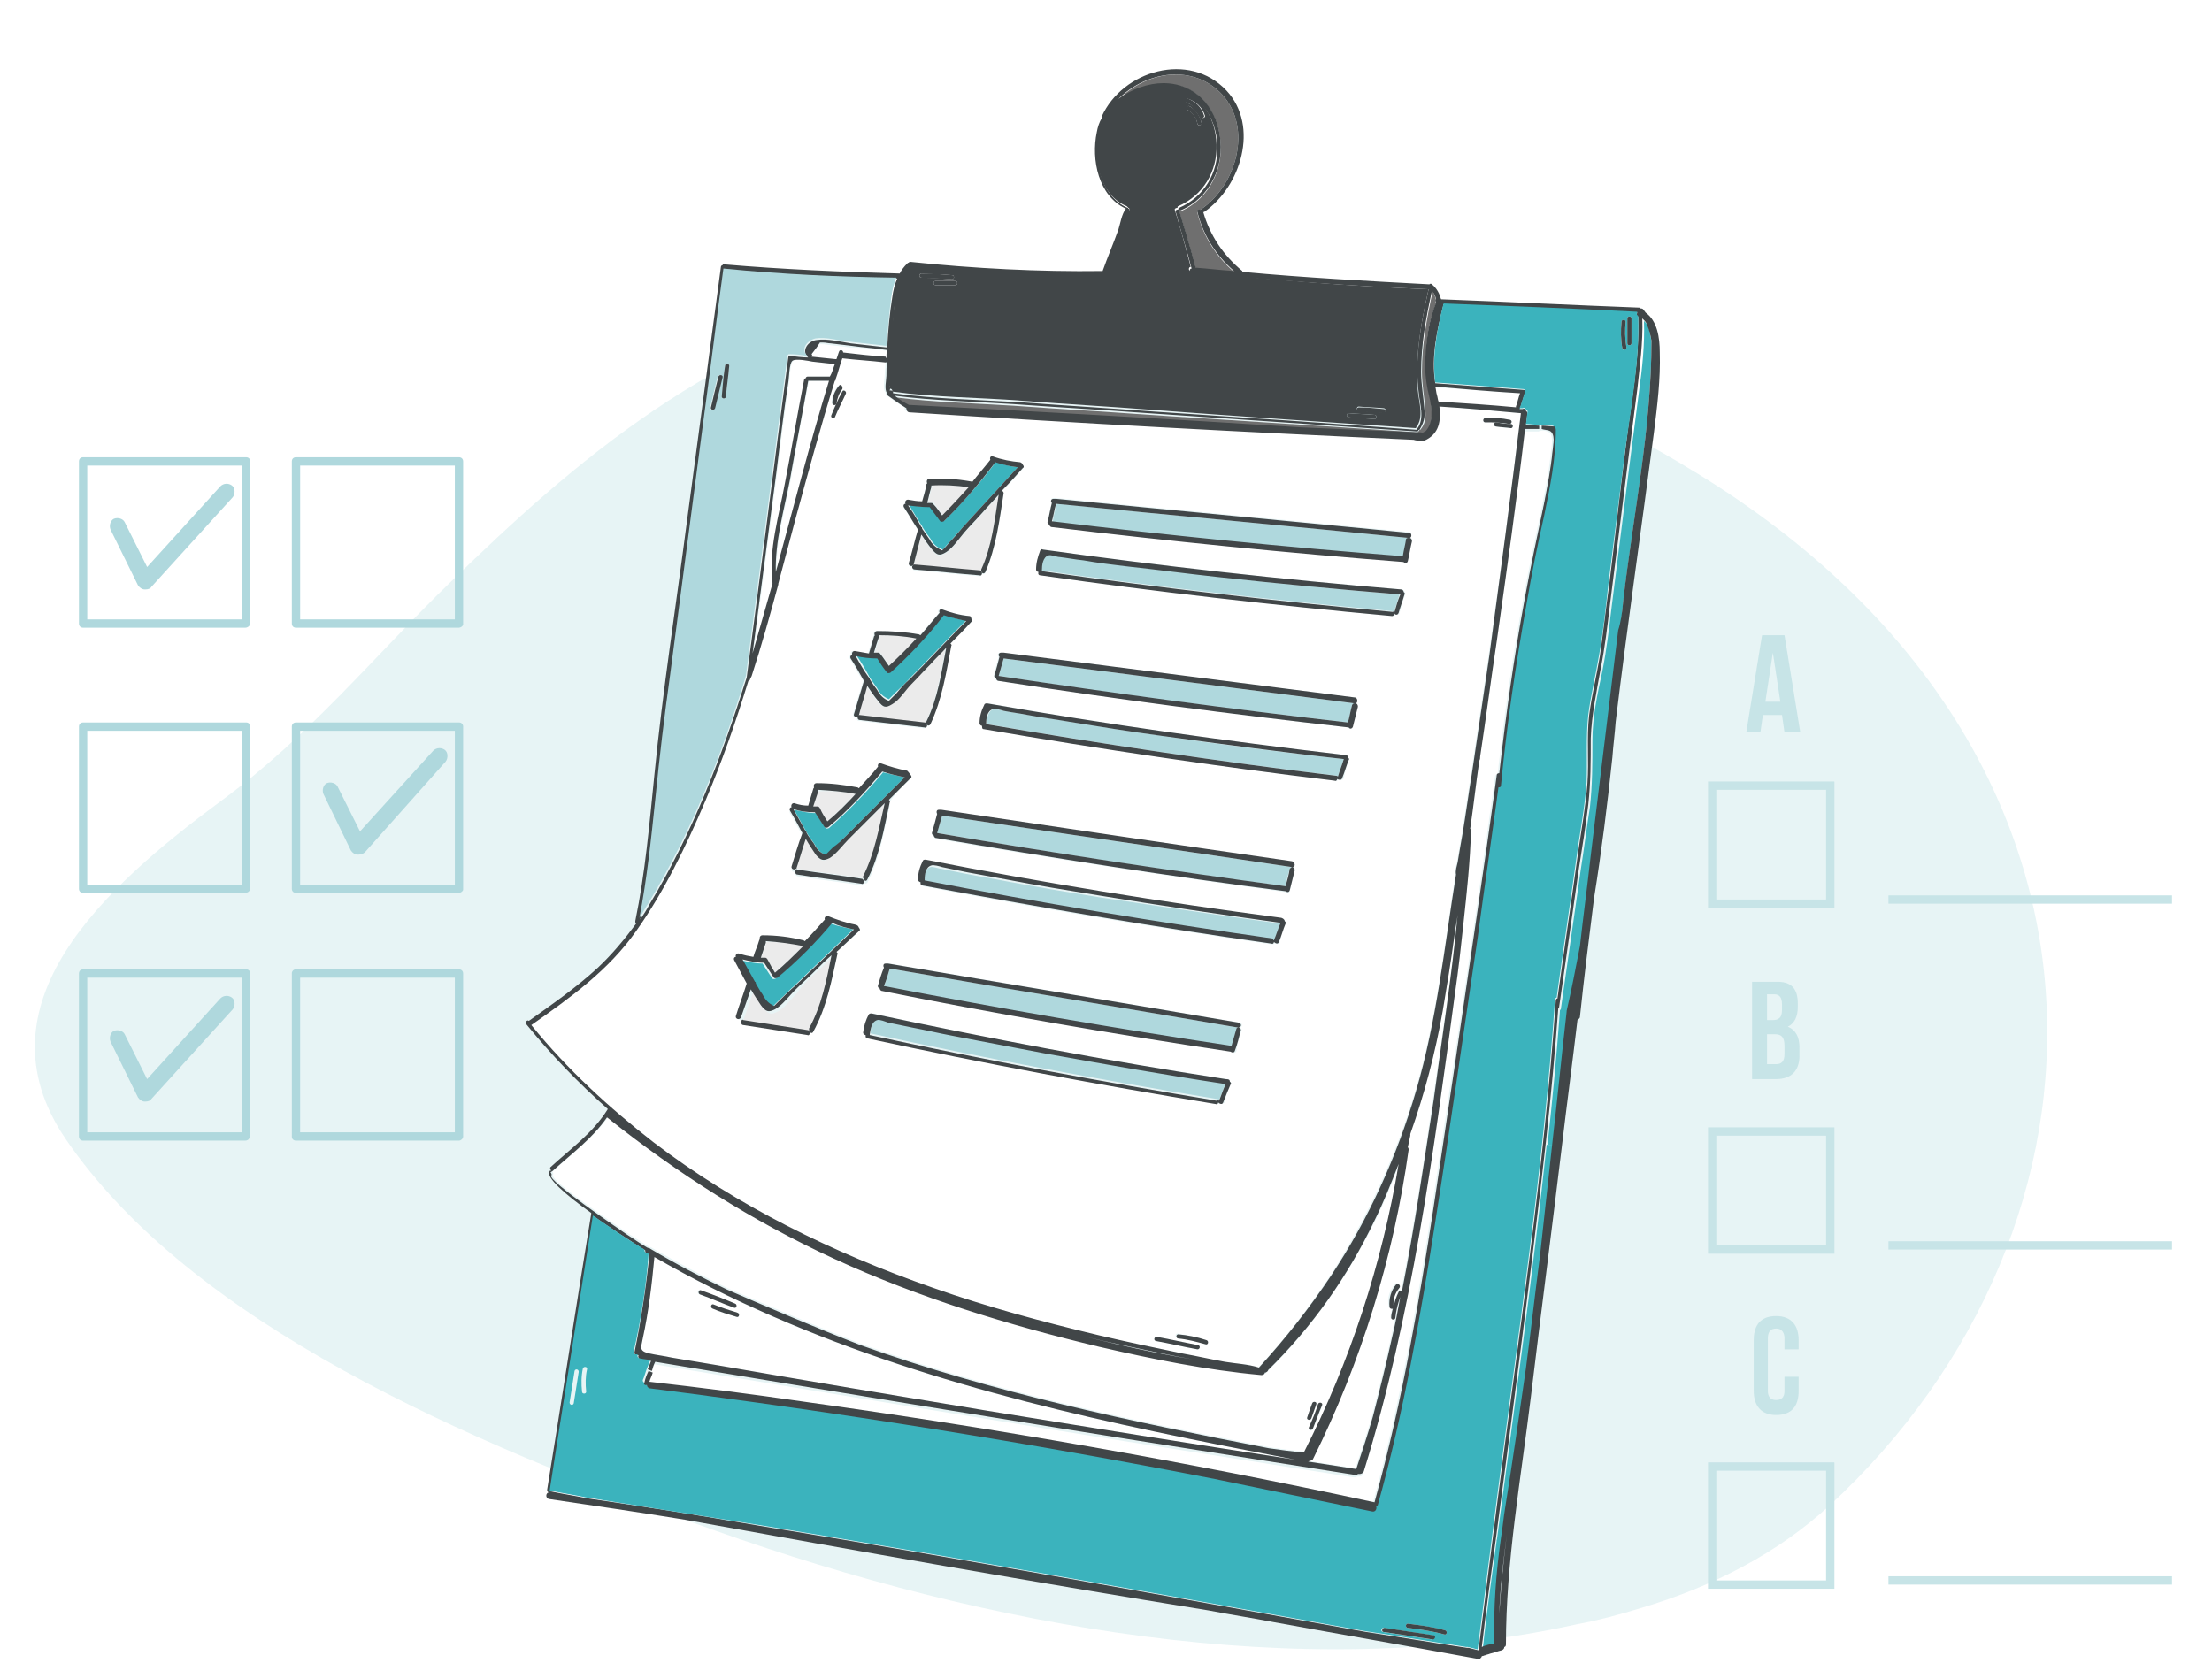 <svg width="266" height="200" viewBox="0 0 266 200" fill="none" xmlns="http://www.w3.org/2000/svg">
<g filter="url(#filter0_dd_221_1100)">
<path opacity="0.3" d="M197.393 185.4C206.093 182.8 213.793 178.8 219.993 173.1C256.193 139.7 258.393 82.3 204.193 49C179.193 33.6 141.693 20.4 110.893 27.2C85.893 32.7 68.693 47.9 54.193 62C45.193 70.7 37.293 80.5 26.493 88.4C12.593 98.7 -3.107 112.8 7.893 129C22.993 151.1 55.793 165.4 85.993 176.1C118.693 187.7 156.493 194.7 189.493 187.4C192.193 186.9 194.793 186.2 197.393 185.4Z" fill="#AFD8DD"/>
<path d="M171.793 26.8C171.193 29.4 170.693 32.1 170.493 34.7C170.393 36.1 170.393 37.5 170.493 38.9C170.593 40.3 171.293 42.2 170.293 43.4C170.293 43.4 170.293 43.4 170.293 43.5C159.693 42.8 149.193 42.1 138.593 41.3C133.393 40.9 128.093 40.6 122.893 40.2C117.693 39.8 112.393 39.8 107.293 39.1V39C107.293 38.8 107.093 38.7 106.893 38.8C106.993 38.6 106.993 38.5 106.893 38.3C106.893 37.9 106.893 37.6 106.893 37.2C106.893 36.5 106.993 35.8 106.993 35.1C106.993 34.8 106.993 34.5 107.093 34.1C107.093 34 107.093 34 107.093 33.9C107.193 33.1 107.193 32.2 107.293 31.4C107.493 29.5 107.493 27.2 108.293 25.4L108.393 25.3C108.593 24.9 108.893 24.5 109.193 24.2C116.893 25 124.593 25.4 132.293 25.3C132.393 25.3 132.493 25.2 132.493 25.1C132.593 25.1 132.693 25.1 132.793 24.9L134.193 21.2C134.393 20.6 134.593 20 134.893 19.5C134.993 19.2 135.193 18.8 135.293 18.5C135.493 18.2 135.493 17.9 135.493 17.6C135.593 17.7 135.793 17.7 135.793 17.5C135.793 17.5 135.793 17.5 135.793 17.4C135.893 17.3 135.793 17.2 135.793 17.1C135.793 17.1 135.793 17 135.693 17L135.593 16.9L135.493 16.8C132.193 15.5 131.293 10.8 132.193 7.6C133.093 4.4 137.093 2.2 140.293 2.4C143.993 2.6 146.193 5.8 146.293 9.4C146.393 12.6 144.693 15.5 141.693 16.8C141.593 16.8 141.593 16.9 141.593 17C141.393 17 141.193 17.1 141.293 17.3C141.993 19.6 142.593 21.8 143.193 24.1C142.893 24.1 142.893 24.6 143.193 24.6C152.793 25.7 162.293 26.4 171.793 26.8ZM166.393 41.6C166.693 41.6 166.693 41.1 166.393 41.1C165.393 41 164.393 41 163.393 40.9C163.093 40.9 163.093 41.4 163.393 41.4C164.393 41.5 165.393 41.6 166.393 41.6ZM165.293 42.4C165.593 42.4 165.593 41.9 165.293 41.9C164.293 41.8 163.193 41.8 162.193 41.7C161.893 41.7 161.893 42.2 162.193 42.2C163.193 42.3 164.193 42.3 165.293 42.4ZM144.393 6C144.493 6.3 144.993 6.2 144.893 5.9C144.593 4.9 143.793 4.2 142.893 3.9C142.593 3.8 142.493 4.3 142.793 4.4C143.493 4.6 144.093 5.2 144.393 6ZM143.993 6.9C144.093 7.2 144.493 7.1 144.493 6.8C144.293 6 143.793 5.3 143.093 4.8C142.793 4.6 142.593 5.1 142.793 5.2C143.493 5.6 143.893 6.2 143.993 6.9ZM114.893 26.3C115.193 26.3 115.193 25.8 114.893 25.8H112.493C112.193 25.8 112.193 26.3 112.493 26.3H114.893ZM114.493 25.6C114.793 25.6 114.793 25.1 114.493 25.1C113.293 25 111.993 25 110.793 24.9C110.493 24.9 110.493 25.4 110.793 25.4C112.093 25.4 113.293 25.5 114.493 25.6Z" fill="#414648"/>
<path d="M146.993 3.4C150.693 7.5 148.593 14.4 144.393 17.2L144.293 17.3C144.093 17.3 143.893 17.4 143.993 17.6C144.693 20.4 146.193 22.8 148.393 24.7C146.893 24.6 145.393 24.4 143.793 24.3C143.193 22 142.493 19.7 141.793 17.4C141.893 17.4 141.893 17.4 141.993 17.4C145.493 15.9 147.293 12.1 146.693 8.4C146.193 4.8 143.593 2 139.893 2.1C138.093 2.1 136.093 2.8 134.493 4C137.793 0.6 143.493 -0.4 146.993 3.4Z" fill="#6F6F6F"/>
<path d="M172.693 28.1C172.593 28.2 172.593 28.3 172.693 28.5C171.793 30.7 171.493 33 171.493 35.4C171.493 35.7 171.493 36 171.493 36.3C171.493 37.5 171.693 38.7 171.993 39.9C172.193 41.3 172.393 43 171.493 44C171.393 44.1 171.193 44.2 171.093 44.2C170.993 44.2 170.993 44.1 170.893 44.1C170.793 44.1 170.693 44.1 170.493 44.1V43.9C170.593 43.9 170.693 43.8 170.693 43.7C170.693 43.7 170.693 43.7 170.793 43.7C171.393 43 171.493 42.2 171.393 41.3C171.293 39.8 170.993 38.3 170.993 36.7C170.993 33.4 171.593 30.2 172.293 27C172.493 27.4 172.593 27.7 172.693 28.1Z" fill="#6F6F6F"/>
<path d="M170.493 44V44.2C165.793 44 161.093 43.8 156.493 43.6C140.793 42.5 125.093 41.6 109.393 40.9C108.793 40.6 108.293 40.2 107.693 39.8C112.393 40.4 117.193 40.5 121.893 40.8C127.293 41.2 132.793 41.5 138.193 41.9L170.493 44Z" fill="#6F6F6F"/>
<path d="M102.593 103.8C100.193 106.1 97.893 108.3 95.493 110.6C94.893 111.1 94.393 111.7 93.793 112.2C93.493 112.5 93.193 112.8 92.893 113.1C92.193 112.8 91.793 112.4 91.493 111.7C91.193 111.3 90.893 110.8 90.693 110.4C90.693 110.3 90.693 110.3 90.593 110.2C90.093 109.3 89.593 108.4 89.093 107.5C89.993 107.7 90.793 107.9 91.693 107.9C92.093 108.5 92.393 109 92.793 109.6C92.893 109.8 93.093 109.8 93.293 109.7C95.693 107.7 97.893 105.5 99.893 103.1C100.793 103.4 101.693 103.6 102.593 103.8Z" fill="#3BB3BD"/>
<path d="M108.793 85.5C106.493 87.8 104.193 90.1 101.893 92.4C101.393 92.9 100.793 93.5 100.293 94C99.993 94.3 99.693 94.6 99.393 94.9C98.693 94.6 98.293 94.2 97.993 93.6C97.693 93.2 97.393 92.7 97.093 92.3C97.093 92.2 96.993 92.2 96.993 92.1C96.493 91.2 95.993 90.3 95.493 89.4C96.393 89.6 97.193 89.8 98.093 89.8C98.493 90.4 98.793 90.9 99.193 91.5C99.293 91.7 99.493 91.7 99.693 91.6C102.093 89.5 104.193 87.3 106.193 84.9C106.993 85.1 107.893 85.3 108.793 85.5Z" fill="#3BB3BD"/>
<path d="M116.193 66.6C113.893 68.9 111.693 71.3 109.393 73.6C108.893 74.2 108.293 74.7 107.793 75.2C107.493 75.5 107.193 75.8 106.893 76.1C106.193 75.8 105.793 75.4 105.493 74.8C105.193 74.4 104.893 73.9 104.593 73.5C104.593 73.4 104.493 73.4 104.493 73.3C103.993 72.4 103.493 71.5 102.893 70.7C103.793 70.9 104.593 71 105.493 71C105.893 71.6 106.293 72.1 106.593 72.6C106.693 72.8 106.893 72.8 107.093 72.7C109.393 70.6 111.493 68.3 113.493 65.8C114.393 66.3 115.193 66.5 116.193 66.6Z" fill="#3BB3BD"/>
<path d="M122.393 48.2C120.193 50.6 117.993 53 115.793 55.4C115.293 56 114.793 56.5 114.293 57.1C113.993 57.4 113.693 57.7 113.393 58.1C112.693 57.9 112.193 57.4 111.893 56.8C111.593 56.4 111.293 56 110.993 55.5C110.993 55.4 110.893 55.4 110.893 55.3C110.293 54.4 109.793 53.5 109.293 52.7C110.193 52.9 110.993 53 111.893 52.9C112.293 53.4 112.693 54 113.093 54.5C113.193 54.7 113.393 54.7 113.593 54.6C115.793 52.4 117.893 50.1 119.793 47.5C120.593 47.9 121.493 48.1 122.393 48.2Z" fill="#3BB3BD"/>
<path d="M147.393 122.301C147.093 123.001 146.893 123.701 146.593 124.301C146.593 124.301 146.593 124.301 146.593 124.401C146.593 124.301 146.493 124.201 146.393 124.201C132.393 121.901 118.493 119.301 104.693 116.301V116.201C104.693 115.601 104.893 114.701 105.593 114.501C105.893 114.401 106.593 114.701 106.893 114.801C107.893 115.001 108.793 115.201 109.793 115.401C111.393 115.701 113.093 116.101 114.693 116.401C118.393 117.101 121.993 117.801 125.693 118.501C132.793 120.001 140.093 121.201 147.393 122.301Z" fill="#AFD8DD"/>
<path d="M106.993 108.5C120.993 110.9 134.993 113.2 148.893 115.6C148.793 115.6 148.693 115.7 148.693 115.8C148.493 116.5 148.293 117.2 148.093 117.9C134.093 115.8 120.193 113.4 106.293 110.7C106.593 109.9 106.793 109.2 106.993 108.5Z" fill="#AFD8DD"/>
<path d="M153.993 103.1C153.693 103.8 153.493 104.5 153.193 105.2C153.193 105.2 153.193 105.2 153.193 105.3C153.193 105.2 153.093 105.1 152.993 105.1C138.993 103.1 124.993 100.8 111.093 98.1V98C111.093 97.4 111.193 96.5 111.893 96.3C112.193 96.2 112.893 96.5 113.193 96.5C114.193 96.7 115.093 96.9 116.093 97.1C117.693 97.4 119.393 97.7 120.993 98C124.693 98.7 128.293 99.3 131.993 99.9C139.293 101 146.593 102.1 153.993 103.1Z" fill="#AFD8DD"/>
<path d="M113.293 90.1C127.293 92.2 141.293 94.2 155.393 96.3C155.293 96.3 155.193 96.4 155.093 96.5C154.893 97.2 154.693 97.9 154.593 98.6C140.593 96.8 126.593 94.6 112.693 92.2C112.893 91.5 113.093 90.8 113.293 90.1Z" fill="#AFD8DD"/>
<path d="M161.593 83.3C161.393 84 161.093 84.7 160.893 85.4C160.893 85.4 160.893 85.4 160.893 85.5C160.893 85.4 160.793 85.3 160.693 85.3C146.593 83.6 132.593 81.5 118.693 79.1V79C118.693 78.4 118.793 77.5 119.493 77.3C119.793 77.2 120.493 77.5 120.793 77.5C121.793 77.7 122.693 77.8 123.693 78C125.293 78.3 126.993 78.5 128.593 78.8C132.293 79.4 135.993 80 139.693 80.5C146.993 81.6 154.293 82.5 161.593 83.3Z" fill="#AFD8DD"/>
<path d="M120.693 71.2C134.793 73 148.793 74.8 162.893 76.6C162.793 76.6 162.693 76.7 162.593 76.8C162.393 77.5 162.293 78.2 162.093 78.9C148.093 77.3 133.993 75.5 120.093 73.3C120.293 72.6 120.493 71.9 120.693 71.2Z" fill="#AFD8DD"/>
<path d="M168.293 63.5C168.093 64.2 167.893 64.9 167.593 65.6C167.593 65.6 167.593 65.6 167.593 65.7C167.593 65.6 167.493 65.5 167.393 65.5C153.293 64.2 139.193 62.6 125.193 60.6V60.5C125.193 59.9 125.293 59 125.993 58.7C126.293 58.6 126.993 58.8 127.293 58.9C128.293 59 129.293 59.2 130.193 59.3C131.893 59.5 133.493 59.7 135.193 60C138.893 60.5 142.593 60.9 146.293 61.3C153.593 62.2 160.993 62.9 168.293 63.5Z" fill="#AFD8DD"/>
<path d="M127.093 52.6C141.193 54 155.293 55.3 169.493 56.7C169.393 56.7 169.293 56.8 169.193 56.9C169.093 57.6 168.893 58.3 168.793 59C154.693 57.9 140.693 56.5 126.593 54.8C126.693 54 126.893 53.3 127.093 52.6Z" fill="#AFD8DD"/>
<path d="M98.093 109C98.793 108.4 99.493 107.7 100.093 107.1C99.393 110.1 98.793 113.2 97.393 115.9C97.393 116 97.393 116 97.393 116.1C97.393 116.1 97.293 116 97.193 116C94.593 115.6 92.093 115.2 89.493 114.8C89.393 114.8 89.293 114.8 89.293 114.8L89.393 114.7C89.793 113.6 90.193 112.4 90.593 111.3C90.993 112 91.393 112.6 91.793 113.2C92.393 114 92.693 114.1 93.493 113.7C94.293 113.3 95.193 112.1 95.893 111.4C96.493 110.5 97.293 109.7 98.093 109Z" fill="#EBEBEB"/>
<path d="M96.593 105.8C95.493 106.9 94.393 108 93.193 109C92.893 108.5 92.593 108 92.293 107.5C92.293 107.4 92.193 107.3 91.993 107.3C91.793 107.3 91.693 107.3 91.493 107.3C91.693 106.7 91.893 106.1 92.093 105.5C92.093 105.4 92.093 105.4 92.093 105.3C93.693 105.3 95.193 105.4 96.593 105.8Z" fill="#EBEBEB"/>
<path d="M104.393 90.7C105.093 90 105.693 89.4 106.393 88.7C105.793 91.7 105.293 94.8 103.793 97.5C103.793 97.6 103.793 97.6 103.793 97.7C103.793 97.7 103.693 97.6 103.593 97.6C100.993 97.2 98.393 96.9 95.893 96.5C95.793 96.5 95.693 96.5 95.693 96.5L95.793 96.4C96.193 95.2 96.493 94.1 96.893 92.9C97.293 93.5 97.693 94.2 98.093 94.8C98.693 95.6 98.993 95.7 99.793 95.2C100.593 94.7 101.393 93.6 102.093 92.9C102.793 92.3 103.593 91.5 104.393 90.7Z" fill="#EBEBEB"/>
<path d="M102.893 87.5C101.793 88.6 100.693 89.7 99.493 90.8C99.193 90.3 98.893 89.8 98.493 89.4C98.493 89.3 98.393 89.2 98.193 89.2C97.993 89.2 97.893 89.2 97.693 89.2C97.893 88.6 98.093 88 98.293 87.4C98.293 87.3 98.293 87.3 98.293 87.2C99.893 87.1 101.393 87.2 102.893 87.5Z" fill="#EBEBEB"/>
<path d="M111.793 72C112.493 71.3 113.093 70.7 113.693 70C113.093 73 112.693 76.1 111.293 78.9C111.293 79 111.293 79 111.293 79.1C111.293 79.1 111.193 79 111.093 79C108.493 78.7 105.893 78.4 103.293 78.1C103.193 78.1 103.093 78.1 103.093 78.2C103.093 78.2 103.193 78.1 103.193 78C103.493 76.8 103.893 75.7 104.193 74.5C104.593 75.1 104.993 75.8 105.493 76.3C106.093 77.1 106.393 77.2 107.193 76.7C107.993 76.2 108.793 75 109.493 74.3C110.293 73.5 111.093 72.8 111.793 72Z" fill="#EBEBEB"/>
<path d="M110.293 68.8C109.193 70 108.093 71.1 106.993 72.1C106.693 71.6 106.293 71.2 105.993 70.7C105.993 70.6 105.893 70.5 105.693 70.5C105.493 70.5 105.393 70.5 105.193 70.5C105.393 69.9 105.593 69.3 105.793 68.6C105.793 68.5 105.793 68.5 105.793 68.4C107.293 68.4 108.793 68.5 110.293 68.8Z" fill="#EBEBEB"/>
<path d="M116.593 50.6C115.593 51.8 114.493 52.9 113.393 54C113.093 53.5 112.693 53.1 112.393 52.6C112.393 52.5 112.293 52.4 112.093 52.4C111.893 52.4 111.793 52.4 111.593 52.4C111.793 51.8 111.893 51.2 112.093 50.5C112.093 50.4 112.093 50.4 112.093 50.3C113.493 50.3 114.993 50.4 116.593 50.6Z" fill="#EBEBEB"/>
<path d="M118.193 53.7C118.793 53 119.493 52.3 120.093 51.6C119.593 54.6 119.293 57.7 117.993 60.6C117.993 60.7 117.993 60.7 117.993 60.8C117.993 60.8 117.893 60.7 117.793 60.7C115.193 60.5 112.593 60.2 109.993 60C109.893 60 109.793 60 109.793 60.1C109.793 60.1 109.893 60 109.893 59.9C110.193 58.7 110.493 57.6 110.793 56.4C111.193 57 111.593 57.6 112.093 58.2C112.693 58.9 112.993 59 113.793 58.5C114.593 58 115.293 56.8 115.993 56.1C116.793 55.3 117.493 54.5 118.193 53.7Z" fill="#EBEBEB"/>
<path d="M138.893 164.2C144.593 165.4 150.193 166.5 155.893 167.6C143.493 165.7 131.193 163.7 118.793 161.7C107.893 159.9 97.093 158.1 86.193 156.2C84.393 155.9 82.593 155.6 80.793 155.3C79.893 155.1 78.993 155 78.093 154.8C76.793 154.6 77.093 154.2 77.293 153C77.893 149.7 78.393 146.5 78.693 143.2C97.193 153.9 117.993 159.8 138.893 164.2ZM88.593 150.4C88.893 150.5 88.993 150 88.693 149.9C87.693 149.6 86.693 149.3 85.793 148.9C85.493 148.8 85.393 149.3 85.693 149.4C86.593 149.8 87.593 150.1 88.593 150.4ZM88.193 149.3C88.493 149.4 88.593 148.9 88.293 148.8C86.893 148.3 85.593 147.7 84.193 147.2C83.893 147.1 83.793 147.6 84.093 147.7C85.493 148.2 86.893 148.7 88.193 149.3Z" fill="white"/>
<path d="M165.393 138.8C166.493 136.6 167.393 134.3 168.293 132C166.193 144 162.393 155.7 156.993 166.6C155.593 166.5 154.193 166.3 152.793 166.1C136.193 162.9 119.593 159.4 103.693 153.7C98.293 151.6 92.993 149.3 87.593 147C84.493 145.5 81.393 143.8 78.393 142.1C78.293 142 78.193 142 78.093 142C77.293 141.5 76.393 140.9 75.593 140.4C74.893 139.9 65.993 134 66.493 133.3C66.593 133.2 66.493 133 66.393 132.9C66.493 132.9 66.493 132.9 66.593 132.8C68.893 130.7 71.293 128.9 73.193 126.3C81.593 133 90.793 138.8 100.493 143.3C110.693 148 121.493 151.3 132.393 153.9C138.793 155.4 145.293 156.7 151.893 157.3C152.093 157.3 152.293 157.2 152.293 157H152.393C152.493 156.9 152.593 156.8 152.693 156.7C157.793 151.6 162.093 145.5 165.393 138.8ZM158.993 161.1C159.093 160.8 158.593 160.7 158.493 161C158.093 161.9 157.793 162.8 157.393 163.8C157.293 164.1 157.793 164.2 157.893 163.9C158.293 162.9 158.693 162 158.993 161.1ZM158.293 160.9C158.393 160.6 157.893 160.5 157.793 160.8C157.593 161.4 157.393 161.9 157.193 162.5C157.093 162.8 157.593 162.9 157.693 162.6C157.893 162 158.093 161.5 158.293 160.9Z" fill="white"/>
<path d="M174.893 104.6C174.993 103.7 175.193 102.9 175.293 102C174.493 109.5 173.393 116.9 172.293 124.3C171.193 131.9 169.993 139.6 168.493 147.2C168.393 147.1 168.193 147.1 168.093 147.3C167.893 147.9 167.693 148.5 167.493 149.1C167.393 148.3 167.593 147.5 168.193 146.8C168.393 146.6 168.093 146.2 167.793 146.4C167.093 147.2 166.793 148.1 166.993 149.1C166.993 149.3 167.293 149.4 167.393 149.3C167.293 149.7 167.293 150 167.193 150.4C167.193 150.7 167.693 150.7 167.693 150.4C167.793 149.5 167.993 148.7 168.293 147.9C167.993 149.5 167.593 151.2 167.293 152.8C166.593 156 165.793 159.2 164.993 162.3C164.393 164.4 163.693 166.5 162.993 168.6C161.093 168.3 159.093 168 157.193 167.7C157.293 167.7 157.293 167.6 157.393 167.6C157.593 167.6 157.693 167.6 157.793 167.4C163.593 155.7 167.493 143.1 169.293 130.2C169.293 130.1 169.293 130 169.193 129.9C169.293 129.4 169.393 129 169.493 128.5C169.493 128.4 169.493 128.4 169.493 128.3C171.293 123.5 172.593 118.5 173.393 113.5C173.993 110.6 174.393 107.6 174.893 104.6Z" fill="white"/>
<path d="M186.093 43.901C186.893 44.201 186.593 45.601 186.493 46.401C186.293 48.501 185.893 50.601 185.493 52.601C184.693 56.401 183.893 60.101 183.193 63.901C181.893 70.901 180.893 78.001 180.093 85.101C179.993 85.101 179.893 85.201 179.793 85.301C178.193 97.101 176.493 108.801 174.693 120.601C172.993 131.701 171.493 142.901 169.393 154.001C168.193 160.301 166.793 166.601 165.093 172.801C142.393 167.901 119.493 163.901 96.493 160.701C90.293 159.801 84.093 159.001 77.893 158.301C77.993 157.901 78.093 157.501 78.293 157.201C78.393 156.801 78.593 156.501 78.693 156.101C100.393 159.701 122.093 163.301 143.793 166.701C150.093 167.701 156.493 168.701 162.793 169.701C162.993 169.701 163.093 169.701 163.193 169.601C163.293 169.601 163.293 169.601 163.393 169.601C163.593 169.601 163.793 169.601 163.893 169.301C169.693 150.601 172.293 130.901 174.893 111.601C175.293 108.801 175.593 106.001 175.893 103.301C176.393 99.601 176.693 95.901 176.793 92.201C176.793 92.101 176.793 92.001 176.693 92.001C177.093 89.301 177.493 86.501 177.793 83.801C177.793 83.601 177.793 83.501 177.893 83.301C178.593 78.701 179.293 74.001 179.893 69.401C181.093 60.901 182.193 52.401 183.293 43.901C183.793 43.901 184.393 43.901 184.993 43.901C185.493 43.701 185.793 43.801 186.093 43.901Z" fill="white"/>
<path d="M106.693 34.2C106.693 34.5 106.693 34.9 106.593 35.2C106.593 35.1 106.493 35.1 106.393 35.1C104.693 34.9 102.993 34.8 101.293 34.6C101.293 34.3 100.893 34.2 100.793 34.5C100.693 34.8 100.593 35.1 100.493 35.4C100.493 35.4 100.493 35.4 100.393 35.4C99.393 35.3 98.493 35.2 97.493 35.1C97.593 35 97.593 34.9 97.493 34.8C97.793 34.3 98.093 33.9 98.493 33.4C98.593 33.4 98.793 33.4 98.893 33.4C99.193 33.4 99.493 33.5 99.793 33.5C100.593 33.6 101.393 33.7 102.293 33.8C103.793 33.8 105.193 34 106.693 34.2Z" fill="white"/>
<path d="M97.693 35.5C98.593 35.6 99.493 35.7 100.393 35.8C100.193 36.3 100.093 36.8 99.893 37.3H97.193C97.093 37.3 96.993 37.4 96.993 37.5C96.893 37.5 96.893 37.6 96.793 37.7C95.993 41.8 95.293 46 94.493 50.1C93.793 54 92.493 58.1 92.993 62.1C92.993 62.1 92.993 62.1 92.993 62.2C92.193 65 91.393 67.8 90.593 70.6L93.093 51.6C93.593 48 93.993 44.3 94.493 40.7L94.893 38C94.993 37.5 94.993 35.7 95.393 35.4C95.693 35 97.193 35.4 97.693 35.5Z" fill="white"/>
<path d="M97.293 37.8H99.793C97.393 45.4 95.493 53.1 93.393 60.8C93.293 57.1 94.393 53.3 95.093 49.7C95.793 45.7 96.493 41.7 97.293 37.8Z" fill="white"/>
<path d="M182.793 39.3C182.593 39.8 182.493 40.4 182.293 40.9C182.293 41 182.293 41.1 182.293 41.1C179.193 40.8 176.093 40.6 172.893 40.4C172.793 40.1 172.793 39.8 172.693 39.6C172.593 39.3 172.493 38.9 172.493 38.6C175.993 38.8 179.393 39.1 182.793 39.3Z" fill="white"/>
<path d="M182.893 41.7C181.693 51.5 180.393 61.2 178.993 70.9C178.293 75.6 177.593 80.4 176.893 85.1C176.493 87.5 176.193 89.8 175.793 92.2C175.593 93.4 175.393 94.6 175.193 95.7C175.093 96.2 174.893 96.7 174.993 97.2C173.693 105.9 172.693 114.8 170.193 123.2C167.893 131 164.393 138.5 159.993 145.4C157.393 149.3 154.493 153.1 151.293 156.5C150.093 156 148.393 156 147.193 155.8C145.493 155.5 143.793 155.2 142.093 154.8C138.693 154.1 135.293 153.4 131.993 152.6C125.293 151 118.593 149.2 112.093 146.9C100.093 142.7 88.593 137.1 78.493 129.4C73.093 125.3 68.093 120.6 63.793 115.3C68.493 112 72.993 108.7 76.393 104C79.793 99.2 82.393 93.8 84.693 88.4C86.693 83.6 88.393 78.8 89.893 73.9C89.993 73.9 89.993 73.8 90.093 73.7L90.193 73.2C91.293 69.6 92.393 65.9 93.393 62.2V62.1C94.093 59.5 94.793 56.8 95.493 54.2C96.993 48.7 98.493 43.2 100.193 37.7C100.193 37.6 100.293 37.6 100.293 37.5C100.593 36.7 100.793 35.8 101.093 35C102.793 35.2 104.593 35.4 106.293 35.5C106.393 35.5 106.393 35.5 106.493 35.4C106.493 36 106.393 36.6 106.393 37.1C106.393 37.6 106.093 38.8 106.493 39.2V39.3C106.493 39.4 106.493 39.4 106.593 39.5C107.293 40.1 108.093 40.6 108.793 41C108.693 41.2 108.893 41.5 109.193 41.5C129.393 42.8 149.593 43.9 169.793 44.8C170.093 44.8 170.293 44.8 170.593 44.9C170.693 44.9 170.693 45 170.793 44.9C170.893 44.9 170.993 45 171.093 44.9C172.893 44.2 173.093 42.5 172.893 40.8C176.393 41.2 179.593 41.4 182.893 41.7ZM181.693 43.5C181.993 43.5 181.993 43 181.693 43C181.093 42.9 180.493 42.9 179.893 42.8C179.593 42.8 179.593 43.3 179.893 43.3C180.493 43.4 181.093 43.5 181.693 43.5ZM181.493 43C181.793 43.1 181.893 42.6 181.593 42.5C180.593 42.3 179.593 42.2 178.593 42.3C178.293 42.3 178.293 42.8 178.593 42.8C179.593 42.7 180.493 42.8 181.493 43ZM169.793 57C169.793 56.8 169.693 56.7 169.493 56.6C169.793 56.6 169.793 56 169.493 56C155.293 54.6 141.193 53.3 126.993 51.9C126.893 51.9 126.893 51.9 126.793 51.9C126.793 51.9 126.793 51.9 126.693 51.9C126.393 51.9 126.293 52.2 126.493 52.4C126.293 53.1 126.193 53.9 125.993 54.6C125.993 54.8 126.093 54.9 126.193 55C126.193 55.1 126.293 55.3 126.493 55.3C140.593 57 154.693 58.4 168.793 59.5C168.893 59.7 169.293 59.7 169.293 59.4C169.393 58.7 169.593 57.8 169.793 57ZM168.993 63.5C168.993 63.4 168.993 63.2 168.893 63.2C168.893 63.1 168.793 62.9 168.593 62.9C154.193 61.7 139.793 60.1 125.493 58.1C125.393 58.1 125.193 58.1 125.193 58.2C124.793 59 124.693 59.6 124.693 60.5C124.693 60.7 124.793 60.8 124.993 60.8C124.893 61 124.993 61.1 125.193 61.2C139.293 63.2 153.393 64.8 167.493 66.1C167.693 66.1 167.793 66 167.793 65.8C167.893 66 168.293 66 168.293 65.7C168.493 65 168.693 64.3 168.993 63.5ZM163.193 76.9C163.193 76.7 163.093 76.6 162.893 76.5C163.193 76.5 163.193 75.9 162.893 75.9C148.793 74.1 134.693 72.3 120.593 70.5C120.493 70.5 120.493 70.5 120.393 70.5C120.393 70.5 120.393 70.5 120.293 70.5C119.993 70.5 119.893 70.8 120.093 71C119.893 71.7 119.693 72.4 119.493 73.2C119.493 73.4 119.593 73.5 119.693 73.6C119.693 73.7 119.793 73.9 119.993 73.9C133.993 76 147.993 77.9 162.093 79.5C162.193 79.7 162.493 79.7 162.593 79.4C162.893 78.6 162.993 77.8 163.193 76.9ZM162.193 83.4C162.193 83.3 162.193 83.1 162.093 83.1C162.093 83 161.993 82.8 161.793 82.8C147.393 81.2 133.093 79.1 118.893 76.6C118.793 76.6 118.593 76.6 118.593 76.7C118.193 77.4 117.993 78.1 117.993 79C117.993 79.2 118.093 79.3 118.293 79.3C118.193 79.5 118.293 79.6 118.493 79.7C132.493 82.1 146.593 84.2 160.693 85.9C160.893 85.9 160.993 85.8 160.993 85.7C161.093 85.9 161.493 85.9 161.593 85.6C161.693 84.9 161.993 84.1 162.193 83.4ZM155.693 96.7C155.793 96.5 155.593 96.3 155.393 96.3C155.693 96.3 155.793 95.8 155.393 95.7C141.293 93.6 127.193 91.5 113.193 89.5C113.093 89.5 113.093 89.5 112.993 89.5C112.993 89.5 112.993 89.5 112.893 89.5C112.593 89.5 112.493 89.8 112.693 90C112.493 90.7 112.293 91.4 112.093 92.2C111.993 92.4 112.193 92.5 112.293 92.6C112.293 92.7 112.393 92.9 112.593 92.9C126.593 95.3 140.593 97.4 154.593 99.3C154.693 99.5 154.993 99.5 155.093 99.2C155.293 98.3 155.493 97.5 155.693 96.7ZM154.593 103.1C154.693 103 154.593 102.8 154.493 102.8C154.493 102.7 154.393 102.5 154.193 102.5C139.893 100.6 125.593 98.3 111.393 95.5C111.293 95.5 111.093 95.5 111.093 95.6C110.693 96.3 110.493 97 110.493 97.9C110.493 98.1 110.593 98.2 110.793 98.2C110.693 98.4 110.793 98.5 110.993 98.6C124.993 101.3 138.993 103.6 152.993 105.6C153.193 105.6 153.293 105.5 153.293 105.4C153.393 105.6 153.793 105.6 153.893 105.4C153.993 104.6 154.293 103.9 154.593 103.1ZM149.293 116C149.393 115.8 149.193 115.6 149.093 115.6C149.393 115.6 149.493 115.1 149.093 115C135.093 112.6 120.993 110.3 106.993 107.9C106.893 107.9 106.893 107.9 106.793 107.9C106.793 107.9 106.793 107.9 106.693 107.9C106.393 107.9 106.293 108.2 106.493 108.4C106.293 109.1 106.093 109.8 105.793 110.5C105.693 110.7 105.893 110.8 105.993 110.9C105.993 111 106.093 111.2 106.293 111.2C120.193 113.9 134.193 116.3 148.193 118.5C148.293 118.7 148.593 118.7 148.693 118.4C148.793 117.6 148.993 116.8 149.293 116ZM147.993 122.4C148.093 122.3 147.993 122.1 147.893 122.1C147.893 122 147.793 121.8 147.593 121.8C133.293 119.6 119.093 117 104.993 113.9C104.893 113.9 104.693 113.9 104.693 114C104.293 114.7 104.093 115.4 103.993 116.2C103.993 116.4 104.093 116.5 104.293 116.5C104.193 116.6 104.193 116.8 104.493 116.9C118.393 119.9 132.393 122.5 146.393 124.8C146.593 124.8 146.693 124.7 146.693 124.6C146.793 124.8 147.093 124.8 147.293 124.6C147.393 123.8 147.693 123.1 147.993 122.4ZM144.893 153.7C145.193 153.8 145.293 153.3 144.993 153.2C143.893 152.8 142.793 152.6 141.593 152.4C141.293 152.4 141.293 152.9 141.593 152.9C142.793 153.1 143.893 153.3 144.893 153.7ZM143.993 154.3C144.293 154.4 144.393 153.9 144.093 153.8C142.393 153.5 140.793 153.1 139.093 152.8C138.793 152.7 138.693 153.2 138.993 153.3C140.693 153.6 142.293 154 143.993 154.3ZM122.993 48.4C123.093 48.2 123.093 48.1 122.993 48C122.993 47.9 122.893 47.8 122.693 47.7C121.593 47.6 120.493 47.3 119.393 47C119.093 46.9 118.993 47.2 119.093 47.4C118.393 48.3 117.693 49.2 116.893 50.1C116.893 50.1 116.793 50 116.693 50C114.993 49.8 113.393 49.7 111.693 49.7C111.393 49.7 111.393 50 111.493 50.2C111.493 50.2 111.393 50.3 111.393 50.4C111.193 51.1 110.993 51.7 110.893 52.4C110.293 52.4 109.793 52.3 109.193 52.2C108.893 52.1 108.693 52.5 108.893 52.7C108.693 52.7 108.593 52.9 108.693 53.1C109.293 53.9 109.793 54.9 110.393 55.8C109.993 57.1 109.693 58.5 109.293 59.8C109.193 60.1 109.593 60.3 109.793 60.1C109.693 60.3 109.693 60.6 109.993 60.6C112.593 60.8 115.193 61.1 117.793 61.3C117.993 61.3 118.093 61.1 118.093 61C118.193 61.1 118.393 61.1 118.493 60.9C119.793 57.9 120.193 54.6 120.693 51.4C120.693 51.3 120.593 51.1 120.493 51.1C121.393 50.2 122.193 49.3 122.993 48.4ZM116.793 66.8C116.893 66.7 116.893 66.5 116.793 66.4C116.793 66.3 116.693 66.2 116.493 66.1C115.393 65.9 114.293 65.7 113.193 65.3C112.893 65.2 112.693 65.5 112.893 65.7C112.193 66.6 111.393 67.5 110.593 68.4C110.593 68.4 110.493 68.3 110.393 68.3C108.793 68 107.093 67.9 105.393 67.9C105.093 67.9 104.993 68.2 105.093 68.4C105.093 68.4 104.993 68.5 104.993 68.6C104.793 69.3 104.593 69.9 104.393 70.6C103.793 70.6 103.293 70.5 102.693 70.3C102.393 70.2 102.193 70.6 102.393 70.8C102.193 70.8 102.093 71 102.193 71.2C102.693 72.1 103.193 73 103.793 73.9C103.393 75.2 102.993 76.6 102.593 77.9C102.493 78.2 102.893 78.4 103.093 78.2C102.993 78.4 102.993 78.7 103.293 78.7C105.893 79 108.493 79.3 111.093 79.6C111.293 79.6 111.393 79.4 111.393 79.3C111.493 79.4 111.693 79.4 111.793 79.2C113.193 76.3 113.693 73 114.293 69.8C114.293 69.7 114.293 69.5 114.193 69.5C115.093 68.6 115.993 67.7 116.793 66.8ZM109.493 85.7C109.593 85.6 109.593 85.4 109.493 85.3C109.493 85.2 109.393 85.1 109.193 85C108.093 84.8 106.993 84.5 105.993 84.1C105.693 84 105.493 84.3 105.693 84.5C104.993 85.4 104.193 86.3 103.393 87.1C103.393 87.1 103.293 87 103.193 87C101.493 86.7 99.893 86.5 98.193 86.5C97.893 86.5 97.793 86.8 97.893 87C97.893 87 97.793 87.1 97.793 87.2C97.593 87.9 97.393 88.5 97.193 89.2C96.593 89.1 96.093 89 95.493 88.9C95.193 88.8 94.993 89.2 95.193 89.4C94.993 89.4 94.893 89.6 94.993 89.8C95.493 90.7 95.993 91.6 96.493 92.5C96.093 93.8 95.693 95.2 95.193 96.5C95.093 96.8 95.493 97 95.693 96.8C95.493 96.9 95.593 97.3 95.893 97.4C98.493 97.8 101.093 98.1 103.593 98.5C103.793 98.5 103.893 98.3 103.893 98.2C103.993 98.3 104.193 98.3 104.293 98.2C105.793 95.3 106.293 92 106.993 88.9C106.993 88.8 106.993 88.6 106.893 88.6C107.693 87.4 108.593 86.5 109.493 85.7ZM103.293 104C103.393 103.9 103.393 103.7 103.293 103.6C103.293 103.5 103.193 103.3 102.993 103.3C101.893 103.1 100.793 102.8 99.793 102.3C99.493 102.2 99.293 102.5 99.393 102.7C98.593 103.6 97.793 104.4 96.993 105.3C96.993 105.3 96.893 105.2 96.793 105.2C95.193 104.8 93.493 104.6 91.893 104.6C91.593 104.6 91.493 104.9 91.593 105.1L91.493 105.2C91.293 105.9 90.993 106.5 90.793 107.2C90.193 107.1 89.693 107 89.093 106.8C88.793 106.7 88.593 107 88.693 107.2C88.493 107.2 88.293 107.4 88.493 107.6C88.993 108.5 89.493 109.4 89.993 110.4C89.593 111.7 89.093 113 88.693 114.3C88.593 114.6 88.993 114.8 89.193 114.6C88.993 114.7 89.093 115.1 89.393 115.2C91.993 115.6 94.493 116 97.093 116.4C97.293 116.4 97.393 116.3 97.393 116.1C97.493 116.2 97.693 116.3 97.793 116.1C99.393 113.2 99.993 110 100.693 106.8C100.693 106.7 100.693 106.5 100.593 106.5C101.493 105.7 102.393 104.9 103.293 104ZM101.693 39.3C101.793 39 101.393 38.8 101.293 39C100.893 39.9 100.393 40.8 99.993 41.8C99.893 42.1 100.293 42.3 100.393 42.1C100.793 41.2 101.193 40.3 101.693 39.3ZM101.193 38.8C101.393 38.6 100.993 38.2 100.793 38.4C100.293 39 99.993 39.7 99.993 40.4C99.993 40.7 100.493 40.7 100.493 40.4C100.593 39.9 100.793 39.3 101.193 38.8Z" fill="white"/>
<path d="M179.993 177.2L180.593 177.3C179.993 181.5 179.693 185.6 179.793 189.9V190H179.693H179.593C179.093 190.1 178.693 190.2 178.293 190.4C178.793 185.9 179.393 181.6 179.993 177.2Z" fill="#3BB3BD"/>
<path d="M186.793 129.7C186.293 134.3 185.793 138.8 185.293 143.4C184.693 147.9 184.193 152.4 183.593 157C182.793 162.6 181.993 168.2 181.093 173.8C180.893 175 180.693 176.2 180.593 177.4L179.993 177.3C182.093 161.4 184.293 145.6 185.993 129.7H186.793Z" fill="#3BB3BD"/>
<path d="M198.593 33.1C198.593 43.6 196.393 54 195.193 64.4C195.093 65.7 194.893 67 194.793 68.3C193.693 77.3 192.593 86.3 191.493 95.4C191.093 99 190.593 102.7 190.193 106.3C189.693 108.9 189.193 111.5 188.593 114.1V114.2C187.993 119.4 187.493 124.6 186.893 129.8L186.093 129.7C186.693 124.3 187.193 118.9 187.593 113.5L187.693 113.4L190.093 96.6C190.493 94.1 190.793 91.6 191.193 89.1C191.493 86.4 191.493 83.8 191.493 81.1C191.493 78.2 192.093 75.5 192.693 72.7C193.193 70.2 193.493 67.6 193.793 65.1C194.493 59.5 195.193 54 195.893 48.4C196.293 45.3 196.693 42.2 197.093 39.1C197.493 36.3 197.793 33.4 197.693 30.6C197.893 30.8 198.093 31 198.193 31.2C198.293 31.6 198.493 32.3 198.593 33.1Z" fill="#3BB3BD"/>
<path d="M199.593 34.4C199.693 37.6 199.293 40.8 198.893 44C197.393 55.6 195.693 67.2 194.293 78.8C194.193 80.2 193.993 81.7 193.893 83.1C193.293 88.8 192.593 94.4 191.693 100C191.093 104.8 190.493 109.5 189.993 114.3C189.993 114.5 189.793 114.6 189.693 114.7C189.093 119.8 188.393 125 187.793 130.1C186.593 140.1 185.293 150 184.093 160C182.893 169.9 181.093 179.8 181.093 189.8C181.093 190 180.993 190.1 180.893 190.1C180.893 190.3 180.793 190.4 180.593 190.5C180.093 190.6 179.693 190.8 179.193 190.9C178.993 191 178.793 191 178.593 191.1C178.493 191.1 178.393 191.2 178.193 191.2C178.193 191.3 178.093 191.4 177.993 191.5C177.793 191.6 177.593 191.6 177.493 191.5C169.393 190 161.293 188.6 153.093 187.1C150.493 186.6 147.893 186.2 145.293 185.7C124.293 182.3 103.293 178.6 82.392 174.8C76.892 173.9 71.392 173.1 65.993 172.3C65.593 172.2 65.593 171.6 65.993 171.5C65.892 171.5 65.793 171.4 65.793 171.2C67.593 160.1 69.293 149 71.093 138C71.093 138 71.093 138 71.093 137.9C67.993 135.7 65.593 133.6 66.093 132.9C66.093 132.8 66.192 132.8 66.293 132.8C66.192 132.7 66.093 132.5 66.192 132.4C68.692 130.1 71.293 128.3 73.093 125.4C69.593 122.3 66.293 118.9 63.292 115.2C63.093 115 63.392 114.6 63.593 114.8C66.392 112.8 69.293 110.8 71.892 108.4C73.593 106.8 75.093 105 76.493 103.1C76.392 103 76.392 103 76.392 102.8C77.593 97 78.093 91.1 78.692 85.2C79.692 75 81.293 64.9 82.593 54.8L86.692 24.1C86.692 24 86.793 23.9 86.892 23.9C86.892 23.8 86.993 23.8 87.093 23.8C94.093 24.4 101.093 24.7 108.193 24.9C108.393 24.5 108.693 24.1 109.093 23.7C109.193 23.6 109.193 23.6 109.293 23.6C109.293 23.5 109.393 23.5 109.493 23.5C117.193 24.3 124.893 24.7 132.593 24.6C133.193 22.9 133.893 21.3 134.493 19.6C134.693 19 134.893 17.7 135.393 17.1C132.093 15.6 131.193 11.2 131.893 7.9C131.993 7.3 132.193 6.7 132.493 6.2C132.493 6.1 132.493 6.1 132.493 6C134.993 0.5 142.993 -1.9 147.493 2.9C151.493 7.2 149.193 14.5 144.793 17.5H144.693C145.493 20.3 147.093 22.7 149.393 24.6C149.393 24.6 149.393 24.6 149.393 24.7C156.893 25.4 164.393 25.8 171.893 26.2C171.993 26.1 172.093 26.1 172.193 26.2C172.793 26.7 173.093 27.3 173.293 28C181.193 28.3 189.193 28.7 197.093 29C197.193 29 197.193 29 197.293 29.1C197.393 29.1 197.493 29.1 197.593 29.2C197.693 29.3 197.793 29.5 197.893 29.6C199.293 30.6 199.593 32.6 199.593 34.4ZM195.193 64.3C196.393 53.9 198.593 43.6 198.593 33C198.493 32.3 198.293 31.6 197.993 30.9C197.893 30.7 197.693 30.5 197.493 30.3C197.593 33.2 197.193 36 196.893 38.8C196.493 41.9 196.093 45 195.693 48.1C194.993 53.7 194.293 59.2 193.593 64.8C193.293 67.3 192.993 69.9 192.493 72.4C191.993 75.2 191.393 78 191.293 80.8C191.293 83.5 191.293 86.1 190.993 88.8C190.693 91.3 190.293 93.8 189.893 96.3L187.493 113.1C187.493 113.2 187.493 113.2 187.393 113.2C186.993 118.6 186.493 124 185.893 129.4C184.093 145.3 181.993 161.1 179.893 177C179.293 181.4 178.693 185.7 178.193 190.1C178.593 189.9 179.093 189.8 179.493 189.7C179.593 189.7 179.593 189.7 179.593 189.7H179.693V189.6C179.593 185.4 179.893 181.2 180.493 177C180.693 175.8 180.793 174.6 180.993 173.4C181.893 167.8 182.693 162.2 183.493 156.6C184.093 152.1 184.593 147.6 185.193 143C185.693 138.4 186.193 133.9 186.693 129.3C187.293 124.1 187.793 118.9 188.393 113.7V113.6C188.993 111 189.493 108.4 189.993 105.8C190.393 102.2 190.893 98.5 191.293 94.9C192.393 85.9 193.493 76.9 194.593 67.8C194.893 66.9 195.093 65.6 195.193 64.3ZM195.493 45.8C196.093 40.6 197.193 35.3 196.993 30.1C196.793 30 196.793 29.8 196.893 29.6C189.093 29.3 181.393 29 173.593 28.6C172.793 31.8 172.093 34.9 172.593 38.1L183.193 38.9C183.393 38.9 183.493 39 183.393 39.2L182.793 41.1C182.793 41.1 182.793 41.2 182.693 41.2C182.793 41.2 182.993 41.2 183.093 41.2C183.293 41.1 183.493 41.2 183.493 41.4C183.593 41.5 183.693 41.6 183.693 41.7C183.593 42.2 183.593 42.7 183.493 43.1C183.993 43.1 184.593 43.2 185.093 43.2V43.6C184.493 43.6 183.893 43.6 183.393 43.6C182.393 52.1 181.193 60.6 179.993 69.1C179.293 73.7 178.693 78.4 177.993 83C177.993 83.2 177.993 83.3 177.893 83.5C177.493 86.2 177.193 89 176.793 91.7C176.893 91.7 176.893 91.8 176.893 91.9C176.793 95.6 176.393 99.3 175.993 103C175.693 105.8 175.393 108.6 174.993 111.3C172.393 130.7 169.793 150.3 163.993 169C163.893 169.2 163.693 169.3 163.493 169.3C163.393 169.3 163.393 169.3 163.293 169.3C163.193 169.4 163.093 169.5 162.893 169.4C156.593 168.4 150.193 167.4 143.893 166.4C122.193 163 100.493 159.4 78.793 155.8C78.593 156.2 78.493 156.5 78.392 156.9L77.892 156.7C77.993 156.4 78.192 156 78.293 155.7C77.892 155.6 77.493 155.6 77.093 155.5C76.793 155.5 76.692 155.2 76.793 155C76.692 155 76.593 155 76.493 155C76.392 155 76.293 154.8 76.293 154.7C77.093 150.8 77.692 146.8 78.093 142.9C77.993 142.9 77.892 142.8 77.793 142.8C77.593 142.7 77.593 142.6 77.593 142.4C75.692 141.2 73.392 139.7 71.392 138.3C69.692 149.3 67.892 160.4 66.192 171.4C66.192 171.4 66.192 171.4 66.293 171.4C67.692 171.7 69.093 171.9 70.493 172.2C77.392 173.2 84.293 174.3 91.192 175.5C115.593 179.5 139.993 183.9 164.293 188.3C168.293 188.9 172.293 189.6 176.393 190.2C176.393 190.2 176.493 190.2 176.593 190.2C176.993 190.3 177.393 190.4 177.793 190.5L179.993 173.2C182.593 152.9 185.693 132.7 187.093 112.3C187.093 112.2 187.193 112.1 187.293 112.1C188.093 106.2 188.993 100.3 189.793 94.4C190.193 91.7 190.693 88.9 190.893 86.2C191.093 83.5 190.793 80.8 191.093 78.1C191.393 75.7 191.993 73.3 192.393 70.9C192.793 68.1 193.093 65.3 193.493 62.5C194.193 56.9 194.793 51.3 195.493 45.8ZM182.893 41.7C179.593 41.4 176.393 41.1 173.093 40.9C173.293 42.6 173.093 44.2 171.293 45C171.193 45 171.093 45 170.993 45C170.893 45 170.793 45 170.793 45C170.493 45 170.293 45 169.993 44.9C149.793 44 129.593 42.9 109.393 41.6C109.093 41.6 108.993 41.3 108.993 41.1C108.193 40.6 107.493 40.1 106.793 39.6C106.693 39.5 106.693 39.5 106.693 39.4V39.3C106.293 38.9 106.593 37.7 106.593 37.2C106.593 36.6 106.593 36 106.693 35.5C106.693 35.5 106.593 35.6 106.493 35.6C104.793 35.4 102.993 35.3 101.293 35.1C100.993 35.9 100.793 36.8 100.493 37.6C100.493 37.7 100.493 37.8 100.393 37.8C98.692 43.3 97.192 48.8 95.692 54.3C94.993 56.9 94.293 59.6 93.593 62.2C93.593 62.3 93.593 62.3 93.593 62.3C92.593 66 91.593 69.6 90.392 73.3L90.192 73.7C90.192 73.8 90.093 73.9 89.993 73.9C88.493 78.8 86.793 83.7 84.793 88.4C82.493 93.8 79.892 99.2 76.493 104C73.192 108.7 68.593 112 63.892 115.3C68.192 120.6 73.192 125.2 78.593 129.4C88.692 137.1 100.193 142.7 112.193 146.9C118.693 149.2 125.393 151 132.093 152.6C135.493 153.4 138.793 154.1 142.193 154.8C143.893 155.1 145.593 155.5 147.293 155.8C148.493 156 150.193 156.1 151.393 156.5C154.593 153 157.493 149.3 160.093 145.4C164.593 138.6 167.993 131.1 170.293 123.2C172.793 114.7 173.693 105.9 175.093 97.2C174.993 96.7 175.193 96.2 175.293 95.7C175.493 94.5 175.693 93.3 175.893 92.2C176.293 89.8 176.593 87.5 176.993 85.1C177.693 80.4 178.393 75.7 179.093 70.9C180.393 61.2 181.693 51.5 182.893 41.7ZM182.293 40.9C182.493 40.4 182.593 39.8 182.793 39.3C179.393 39.1 175.993 38.8 172.593 38.5C172.693 38.8 172.693 39.2 172.793 39.5C172.893 39.8 172.893 40.1 172.993 40.3C176.093 40.5 179.193 40.7 182.393 41C182.293 41.1 182.293 41 182.293 40.9ZM180.293 186.1C180.493 182.9 180.793 179.8 181.193 176.6C180.793 179.7 180.393 182.9 180.293 186.1ZM175.293 102C175.193 102.9 174.993 103.7 174.893 104.6C174.493 107.6 173.993 110.6 173.493 113.6C172.593 118.7 171.293 123.6 169.593 128.4C169.593 128.5 169.593 128.5 169.593 128.6C169.493 129.1 169.393 129.5 169.293 130C169.393 130.1 169.393 130.2 169.393 130.3C167.593 143.2 163.693 155.8 157.893 167.5C157.793 167.7 157.593 167.7 157.493 167.7C157.493 167.7 157.393 167.8 157.293 167.8C159.193 168.1 161.193 168.4 163.093 168.7C163.793 166.6 164.493 164.5 165.093 162.4C165.893 159.3 166.693 156.1 167.393 152.9C167.793 151.3 168.093 149.6 168.393 148C168.093 148.8 167.893 149.6 167.793 150.5C167.793 150.8 167.293 150.8 167.293 150.5C167.293 150.1 167.393 149.8 167.493 149.4C167.393 149.5 167.093 149.4 167.093 149.2C166.993 148.2 167.293 147.2 167.893 146.5C168.093 146.3 168.493 146.6 168.293 146.9C167.693 147.6 167.493 148.4 167.593 149.2C167.693 148.6 167.893 148 168.193 147.4C168.293 147.2 168.493 147.2 168.593 147.3C170.093 139.7 171.193 132.1 172.393 124.4C173.393 116.9 174.593 109.4 175.293 102ZM172.693 28.4C172.593 28.3 172.593 28.1 172.693 28C172.593 27.6 172.493 27.3 172.193 27C171.493 30.2 170.893 33.4 170.893 36.7C170.893 38.3 171.193 39.8 171.293 41.3C171.393 42.2 171.193 42.9 170.693 43.7C170.693 43.7 170.693 43.7 170.593 43.7C170.593 43.8 170.493 43.9 170.393 43.9L138.093 41.7C132.693 41.3 127.193 41 121.793 40.6C117.093 40.3 112.293 40.2 107.593 39.6C108.093 40 108.693 40.4 109.293 40.7C124.993 41.5 140.693 42.4 156.393 43.4C161.093 43.6 165.793 43.8 170.393 44C170.493 44 170.593 44 170.793 44C170.893 44 170.993 44 170.993 44.1C171.193 44 171.293 43.9 171.393 43.9C172.393 42.9 172.193 41.2 171.893 39.8C171.593 38.6 171.393 37.4 171.393 36.2C171.393 35.9 171.393 35.6 171.393 35.3C171.493 33 171.793 30.6 172.693 28.4ZM170.493 34.7C170.693 32 171.193 29.4 171.793 26.8C162.293 26.4 152.793 25.7 143.293 24.8C142.993 24.8 142.993 24.3 143.293 24.3C142.693 22 141.993 19.8 141.393 17.5C141.293 17.3 141.493 17.2 141.693 17.2C141.693 17.1 141.693 17 141.793 17C144.793 15.7 146.493 12.8 146.393 9.6C146.293 6 144.093 2.9 140.393 2.6C137.293 2.4 133.293 4.6 132.293 7.8C131.393 10.9 132.293 15.6 135.593 17C135.593 17 135.693 17 135.693 17.1C135.693 17.1 135.793 17.1 135.793 17.2C135.793 17.2 135.793 17.3 135.893 17.3C135.993 17.4 135.993 17.5 135.893 17.6C135.893 17.6 135.893 17.6 135.893 17.7C135.793 17.8 135.693 17.8 135.593 17.8C135.593 18.1 135.593 18.4 135.393 18.7C135.293 19 135.093 19.4 134.993 19.7C134.793 20.3 134.593 20.9 134.293 21.4L132.893 25.1C132.893 25.2 132.693 25.3 132.593 25.3C132.593 25.4 132.493 25.5 132.393 25.5C124.693 25.5 116.993 25.2 109.293 24.4C108.993 24.7 108.693 25.1 108.493 25.5C108.493 25.6 108.493 25.6 108.393 25.6C107.493 27.4 107.493 29.7 107.393 31.6C107.293 32.4 107.293 33.2 107.193 34.1C107.193 34.2 107.193 34.3 107.193 34.3C107.193 34.6 107.193 34.9 107.093 35.3C107.093 36 106.993 36.7 106.993 37.4C106.993 37.8 106.993 38.1 106.993 38.5C107.093 38.7 106.993 38.9 106.993 39C107.093 38.9 107.393 39 107.393 39.2V39.3C112.493 40 117.893 40.1 122.993 40.4C128.193 40.8 133.493 41.1 138.693 41.5C149.293 42.2 159.793 42.9 170.393 43.7C170.393 43.7 170.393 43.7 170.393 43.6C171.393 42.4 170.693 40.5 170.593 39.1C170.393 37.5 170.393 36.1 170.493 34.7ZM168.193 132C167.293 134.3 166.393 136.6 165.293 138.8C162.093 145.5 157.793 151.6 152.493 156.8C152.493 156.9 152.393 157 152.193 157.1H152.093C152.093 157.3 151.893 157.4 151.693 157.4C145.093 156.8 138.693 155.5 132.193 154C121.293 151.4 110.493 148.1 100.293 143.4C90.493 138.9 81.392 133.1 72.993 126.4C71.192 129 68.793 130.7 66.392 132.9C66.293 132.9 66.293 133 66.192 133C66.293 133.1 66.392 133.3 66.293 133.4C65.793 134 74.692 140 75.392 140.5C76.192 141 76.993 141.6 77.892 142.1C77.993 142.1 78.093 142.1 78.192 142.2C81.192 144 84.293 145.6 87.392 147.1C92.692 149.4 98.093 151.7 103.493 153.8C119.393 159.5 136.093 163 152.593 166.2C153.993 166.4 155.393 166.6 156.793 166.7C162.393 155.7 166.193 144 168.193 132ZM159.093 148.3C159.893 147.2 160.593 146.1 161.393 144.9C160.693 146.1 159.893 147.2 159.093 148.3ZM144.393 17.2C148.593 14.4 150.693 7.5 146.993 3.4C143.493 -0.4 137.793 0.6 134.493 3.9C136.093 2.7 138.093 2 139.893 2C143.693 2 146.193 4.8 146.693 8.3C147.293 12 145.493 15.8 141.993 17.3C141.893 17.3 141.893 17.3 141.793 17.3C142.493 19.6 143.193 21.9 143.793 24.2C145.293 24.3 146.793 24.5 148.393 24.6C146.193 22.7 144.693 20.3 143.993 17.5C143.893 17.3 144.093 17.2 144.293 17.2C144.293 17.3 144.393 17.2 144.393 17.2ZM155.893 167.6C150.193 166.5 144.493 165.4 138.893 164.2C118.093 159.8 97.293 153.9 78.692 143.2C78.392 146.5 77.993 149.8 77.293 153C77.093 154.1 76.793 154.5 78.093 154.8C78.993 155 79.892 155.1 80.793 155.3C82.593 155.6 84.392 155.9 86.192 156.2C97.093 158.1 107.893 159.9 118.793 161.7C131.093 163.7 143.493 165.7 155.893 167.6ZM143.393 155.5C140.593 155 137.793 154.4 134.993 153.8C131.693 153.1 128.493 152.3 125.193 151.4C131.193 153 137.293 154.5 143.393 155.5ZM107.293 27.8C107.393 27 107.593 26.2 107.893 25.5C100.993 25.4 93.993 25 87.093 24.5C86.293 30.3 85.593 36.2 84.793 42L80.692 73.3C79.993 78.3 79.392 83.4 78.892 88.4C78.392 93.2 77.993 97.9 76.993 102.6C77.392 102 77.793 101.4 78.093 100.8C83.293 92.2 86.793 83 89.793 73.5C91.493 60.7 93.093 47.8 94.793 35C94.793 34.9 94.892 34.7 94.993 34.8C95.692 34.9 96.493 35 97.192 35C96.293 34.2 97.192 33 98.192 32.9C99.493 32.7 100.993 33.1 102.293 33.3L106.693 33.8C106.793 31.7 106.993 29.7 107.293 27.8ZM106.593 35.1C106.593 34.8 106.593 34.4 106.693 34.1C105.293 33.9 103.793 33.8 102.393 33.6C101.593 33.5 100.793 33.4 99.892 33.3C99.593 33.3 99.293 33.2 98.993 33.2C98.892 33.2 98.793 33.2 98.593 33.2C98.293 33.7 97.993 34.1 97.593 34.6C97.692 34.7 97.692 34.8 97.593 34.9C98.593 35 99.493 35.1 100.493 35.2C100.493 35.2 100.493 35.2 100.593 35.2C100.693 34.9 100.793 34.6 100.893 34.3C100.993 34 101.393 34.1 101.393 34.4C103.093 34.6 104.793 34.8 106.493 34.9C106.493 35 106.593 35.1 106.593 35.1ZM100.393 35.8C99.493 35.7 98.593 35.6 97.692 35.5C97.192 35.4 95.692 35.1 95.293 35.4C94.892 35.7 94.892 37.5 94.793 38L94.392 40.7C93.892 44.3 93.493 48 92.993 51.6L90.493 70.6C91.293 67.8 92.093 65 92.892 62.2C92.892 62.2 92.892 62.2 92.892 62.1C92.392 58.1 93.692 54 94.392 50.1C95.192 46 95.892 41.8 96.692 37.7C96.692 37.6 96.793 37.5 96.892 37.5C96.892 37.4 96.993 37.3 97.093 37.3H99.793C100.093 36.8 100.193 36.3 100.393 35.8ZM99.692 37.8H97.192C96.493 41.8 95.692 45.7 94.993 49.7C94.293 53.3 93.192 57.1 93.293 60.8C95.392 53.1 97.392 45.3 99.692 37.8Z" fill="#414648"/>
<path d="M196.993 30C197.193 35.2 196.193 40.6 195.493 45.7C194.793 51.3 194.093 56.8 193.393 62.4C193.093 65.2 192.793 68 192.293 70.8C191.893 73.2 191.293 75.6 190.993 78C190.693 80.7 190.893 83.4 190.793 86.1C190.593 88.9 190.093 91.6 189.693 94.3C188.893 100.2 187.993 106.1 187.193 112C187.093 112 186.993 112.1 186.993 112.2C185.593 132.6 182.493 152.9 179.893 173.1L177.693 190.4C177.293 190.3 176.893 190.2 176.493 190.1C176.393 190.1 176.393 190.1 176.293 190.1C172.293 189.5 168.293 188.8 164.193 188.2C139.893 183.8 115.493 179.4 91.093 175.4C84.193 174.3 77.293 173.2 70.393 172.1C68.993 171.8 67.593 171.6 66.193 171.3C66.193 171.3 66.193 171.3 66.093 171.3C67.793 160.3 69.593 149.2 71.293 138.2C73.293 139.6 75.493 141.1 77.493 142.3C77.493 142.4 77.493 142.6 77.693 142.7C77.793 142.7 77.893 142.8 77.993 142.8C77.693 146.8 77.093 150.7 76.193 154.6C76.193 154.7 76.193 154.9 76.393 154.9C76.493 154.9 76.593 154.9 76.693 154.9C76.593 155.1 76.693 155.4 76.993 155.4C77.393 155.5 77.793 155.5 78.193 155.6C78.093 155.9 77.893 156.3 77.793 156.6C77.593 157.1 77.493 157.6 77.293 158C77.293 158.2 77.393 158.3 77.493 158.3H77.593C77.593 158.5 77.793 158.7 77.993 158.7C100.693 161.6 123.393 165.2 145.893 169.6C152.193 170.8 158.493 172.1 164.793 173.5C165.193 173.6 165.393 173.2 165.293 172.9C165.393 172.9 165.393 172.8 165.493 172.7C168.693 161.5 170.693 150.1 172.393 138.7C174.193 127.3 175.793 115.9 177.493 104.5C178.393 98.5 179.193 92.4 179.993 86.4C180.093 86.4 180.293 86.3 180.293 86.2C181.093 78.8 182.093 71.5 183.393 64.2C183.993 60.7 184.793 57.2 185.493 53.7C186.193 50.3 186.893 46.9 186.893 43.4C186.893 43.3 186.793 43.2 186.693 43.2C186.193 43.2 185.593 43.1 185.093 43.1C184.593 43.1 183.993 43 183.493 43C183.593 42.5 183.593 42 183.693 41.6C183.693 41.4 183.693 41.3 183.493 41.3C183.493 41.1 183.293 41 183.093 41.1C182.993 41.1 182.793 41.1 182.693 41.1C182.693 41.1 182.693 41 182.793 41L183.393 39.1C183.393 38.9 183.293 38.8 183.193 38.8L172.593 38C172.193 34.8 172.793 31.7 173.593 28.5C181.393 28.8 189.093 29.1 196.893 29.5C196.793 29.7 196.793 29.9 196.993 30ZM196.193 33.3V30.3C196.193 30 195.693 30 195.693 30.3V33.3C195.693 33.6 196.193 33.6 196.193 33.3ZM195.093 33.9C195.093 34.2 195.593 34.1 195.593 33.8C195.393 32.8 195.393 31.8 195.493 30.7C195.493 30.4 194.993 30.4 194.993 30.7C194.893 31.8 194.893 32.8 195.093 33.9ZM173.693 188.6C173.993 188.7 174.093 188.2 173.793 188.1C172.293 187.7 170.793 187.5 169.293 187.3C168.993 187.3 168.993 187.8 169.293 187.8C170.793 188 172.293 188.2 173.693 188.6ZM172.193 189.2C172.493 189.2 172.593 188.8 172.293 188.7C170.293 188.4 168.393 188.1 166.393 187.8C166.093 187.8 165.993 188.2 166.293 188.3C168.293 188.6 170.293 188.9 172.193 189.2ZM70.593 156.7C70.693 156.4 70.193 156.3 70.093 156.6C69.893 157.5 69.893 158.5 69.993 159.4C69.993 159.7 70.493 159.7 70.493 159.4C70.393 158.5 70.393 157.6 70.593 156.7ZM69.593 157C69.593 156.7 69.193 156.6 69.093 156.9C68.893 158.2 68.693 159.4 68.493 160.7C68.493 161 68.893 161.1 68.993 160.8C69.193 159.5 69.393 158.3 69.593 157Z" fill="#3BB3BD"/>
<path d="M196.193 30.3V33.3C196.193 33.6 195.693 33.6 195.693 33.3V30.3C195.693 30 196.193 30 196.193 30.3Z" fill="#414648"/>
<path d="M195.593 33.8C195.593 34.1 195.193 34.2 195.093 33.9C194.893 32.8 194.893 31.8 194.993 30.7C194.993 30.4 195.493 30.4 195.493 30.7C195.393 31.7 195.393 32.7 195.593 33.8Z" fill="#414648"/>
<path d="M187.093 43.7C187.093 47.2 186.393 50.6 185.693 54C184.893 57.5 184.193 61 183.593 64.5C182.293 71.8 181.193 79.1 180.493 86.5C180.493 86.7 180.293 86.7 180.193 86.7C179.393 92.7 178.493 98.8 177.693 104.8C175.993 116.2 174.393 127.6 172.593 139C170.793 150.5 168.793 161.9 165.693 173C165.693 173.1 165.593 173.1 165.493 173.2C165.593 173.5 165.393 173.9 164.993 173.8C158.693 172.5 152.393 171.2 146.093 169.9C123.593 165.5 100.993 161.9 78.193 159C77.993 159 77.793 158.8 77.793 158.6H77.693C77.493 158.6 77.393 158.5 77.493 158.3C77.593 157.8 77.793 157.3 77.993 156.9L78.493 157.1C78.393 157.5 78.193 157.8 78.093 158.2C84.293 158.9 90.493 159.7 96.693 160.6C119.693 163.8 142.593 167.8 165.293 172.7C166.993 166.5 168.393 160.3 169.593 153.9C171.693 142.8 173.193 131.7 174.893 120.5C176.593 108.8 178.393 97 179.993 85.2C179.993 85.1 180.093 85 180.293 85C181.093 77.9 182.093 70.8 183.393 63.8C184.093 60 184.893 56.3 185.693 52.5C186.093 50.4 186.493 48.4 186.693 46.3C186.793 45.5 187.093 44.1 186.293 43.8C185.993 43.7 185.693 43.7 185.393 43.6V43.2C185.893 43.2 186.493 43.3 186.993 43.3C186.993 43.4 187.093 43.5 187.093 43.7Z" fill="#414648"/>
<path d="M181.693 43C181.993 43 181.993 43.5 181.693 43.5C181.093 43.4 180.493 43.4 179.893 43.3C179.593 43.3 179.593 42.8 179.893 42.8C180.493 42.9 181.093 43 181.693 43Z" fill="#414648"/>
<path d="M181.593 42.5C181.893 42.6 181.793 43 181.493 43C180.493 42.8 179.593 42.8 178.593 42.8C178.293 42.8 178.293 42.3 178.593 42.3C179.593 42.2 180.593 42.3 181.593 42.5Z" fill="#414648"/>
<path d="M173.793 188.1C174.093 188.2 173.993 188.7 173.693 188.6C172.293 188.2 170.793 188 169.293 187.8C168.993 187.8 168.993 187.3 169.293 187.3C170.893 187.5 172.393 187.7 173.793 188.1Z" fill="#414648"/>
<path d="M172.393 188.7C172.693 188.7 172.593 189.2 172.293 189.2C170.293 188.9 168.393 188.6 166.393 188.3C166.093 188.3 166.193 187.8 166.493 187.8C168.393 188.1 170.393 188.4 172.393 188.7Z" fill="#414648"/>
<path d="M169.493 56.7C169.693 56.7 169.793 56.9 169.793 57.1C169.593 57.9 169.493 58.7 169.293 59.5C169.193 59.8 168.893 59.8 168.793 59.6C154.693 58.5 140.593 57.1 126.493 55.4C126.293 55.4 126.193 55.2 126.193 55.1C126.093 55.1 125.893 54.9 125.993 54.7C126.193 54 126.293 53.2 126.493 52.5C126.293 52.3 126.393 52 126.693 52C126.693 52 126.693 52 126.793 52C126.893 52 126.893 52 126.993 52C141.193 53.4 155.293 54.7 169.493 56.1C169.793 56.1 169.793 56.7 169.493 56.7ZM169.393 56.7C155.293 55.3 141.193 54 126.993 52.6C126.793 53.3 126.693 54 126.493 54.7C140.493 56.4 154.593 57.8 168.693 58.9C168.793 58.2 168.993 57.5 169.093 56.8C169.193 56.7 169.293 56.7 169.393 56.7Z" fill="#414648"/>
<path d="M168.793 63.2C168.893 63.3 168.993 63.4 168.893 63.5C168.693 64.2 168.393 65 168.193 65.7C168.093 66 167.793 66 167.693 65.8C167.693 65.9 167.593 66.1 167.393 66.1C153.193 64.8 139.093 63.2 125.093 61.2C124.893 61.2 124.793 61 124.893 60.8C124.793 60.8 124.593 60.7 124.593 60.5C124.593 59.7 124.793 59 125.093 58.2C125.193 58.1 125.293 58 125.393 58.1C139.693 60.1 154.093 61.7 168.493 62.9C168.693 62.9 168.793 63.1 168.793 63.2ZM167.693 65.6C167.893 64.9 168.093 64.2 168.393 63.5C160.993 62.9 153.693 62.2 146.393 61.4C142.693 61 138.993 60.5 135.293 60.1C133.593 59.9 131.993 59.7 130.293 59.4C129.293 59.3 128.293 59.1 127.393 59C127.093 59 126.393 58.7 126.093 58.8C125.393 59 125.293 60 125.293 60.6V60.7C139.293 62.7 153.393 64.3 167.493 65.6C167.593 65.5 167.593 65.6 167.693 65.6Z" fill="#414648"/>
<path d="M166.393 41.2C166.693 41.2 166.693 41.7 166.393 41.7C165.393 41.6 164.393 41.6 163.393 41.5C163.093 41.5 163.093 41 163.393 41C164.393 41 165.393 41.1 166.393 41.2Z" fill="#414648"/>
<path d="M165.293 41.9C165.593 41.9 165.593 42.4 165.293 42.4C164.293 42.3 163.193 42.3 162.193 42.2C161.893 42.2 161.893 41.7 162.193 41.7C163.193 41.8 164.193 41.8 165.293 41.9Z" fill="#414648"/>
<path d="M162.993 76.6C163.193 76.6 163.293 76.8 163.293 77C163.093 77.8 162.893 78.6 162.693 79.4C162.593 79.7 162.293 79.7 162.193 79.5C148.093 77.9 134.093 76.1 120.093 73.9C119.893 73.9 119.793 73.7 119.793 73.6C119.693 73.6 119.493 73.4 119.593 73.2C119.793 72.5 119.993 71.8 120.193 71C119.993 70.8 120.093 70.5 120.393 70.5C120.393 70.5 120.393 70.5 120.493 70.5C120.593 70.5 120.593 70.5 120.693 70.5C134.793 72.3 148.893 74.1 162.993 75.9C163.293 76 163.293 76.6 162.993 76.6ZM162.893 76.6C148.793 74.8 134.793 73 120.693 71.2C120.493 71.9 120.293 72.6 120.093 73.3C134.093 75.4 148.093 77.3 162.093 78.9C162.293 78.2 162.393 77.5 162.593 76.8C162.693 76.6 162.793 76.6 162.893 76.6Z" fill="#414648"/>
<path d="M162.093 83.1C162.193 83.2 162.293 83.3 162.193 83.4C161.893 84.1 161.693 84.9 161.393 85.6C161.293 85.9 160.993 85.8 160.793 85.7C160.793 85.8 160.693 86 160.493 85.9C146.393 84.2 132.293 82.1 118.293 79.7C118.093 79.7 118.093 79.5 118.093 79.3C117.993 79.3 117.793 79.2 117.793 79C117.793 78.2 117.993 77.5 118.393 76.7C118.493 76.6 118.593 76.6 118.693 76.6C132.893 79.1 147.193 81.1 161.593 82.8C161.993 82.8 162.093 82.9 162.093 83.1ZM160.893 85.4C161.093 84.7 161.393 84 161.593 83.3C154.293 82.5 146.893 81.5 139.593 80.5C135.893 80 132.193 79.4 128.493 78.8C126.793 78.5 125.193 78.3 123.593 78C122.593 77.8 121.693 77.7 120.693 77.5C120.393 77.4 119.693 77.2 119.393 77.3C118.693 77.5 118.593 78.4 118.593 79V79.1C132.593 81.5 146.593 83.6 160.593 85.3C160.793 85.3 160.893 85.4 160.893 85.4C160.893 85.5 160.893 85.4 160.893 85.4Z" fill="#414648"/>
<path d="M158.493 160.9C158.593 160.6 159.093 160.7 158.993 161C158.593 161.9 158.293 162.8 157.893 163.8C157.793 164.1 157.293 164 157.393 163.7C157.793 162.8 158.193 161.9 158.493 160.9Z" fill="#414648"/>
<path d="M157.793 160.8C157.893 160.5 158.393 160.6 158.293 160.9C158.093 161.5 157.893 162 157.693 162.6C157.593 162.9 157.093 162.8 157.193 162.5C157.393 161.9 157.593 161.3 157.793 160.8Z" fill="#414648"/>
<path d="M155.393 96.3C155.593 96.3 155.693 96.5 155.693 96.7C155.493 97.5 155.293 98.3 155.093 99.1C154.993 99.4 154.693 99.3 154.593 99.2C140.593 97.4 126.593 95.2 112.593 92.8C112.393 92.8 112.293 92.6 112.293 92.5C112.193 92.5 111.993 92.3 112.093 92.1C112.293 91.4 112.493 90.7 112.693 89.9C112.593 89.7 112.593 89.4 112.893 89.4C112.893 89.4 112.893 89.4 112.993 89.4C113.093 89.4 113.093 89.4 113.193 89.4C127.293 91.5 141.393 93.6 155.393 95.6C155.793 95.8 155.793 96.3 155.393 96.3ZM155.393 96.3C141.393 94.2 127.293 92.2 113.293 90.1C113.093 90.8 112.893 91.5 112.693 92.2C126.593 94.6 140.593 96.7 154.593 98.6C154.793 97.9 154.993 97.2 155.093 96.5C155.193 96.4 155.293 96.3 155.393 96.3Z" fill="#414648"/>
<path d="M154.493 102.8C154.593 102.9 154.693 103 154.593 103.1C154.293 103.8 154.093 104.6 153.793 105.3C153.693 105.6 153.393 105.5 153.193 105.3C153.193 105.4 153.093 105.6 152.893 105.5C138.793 103.5 124.793 101.1 110.893 98.5C110.693 98.5 110.693 98.3 110.693 98.1C110.593 98.1 110.393 98 110.393 97.8C110.393 97 110.593 96.3 110.993 95.5C111.093 95.4 111.193 95.4 111.293 95.4C125.493 98.2 139.693 100.5 154.093 102.4C154.393 102.5 154.493 102.7 154.493 102.8ZM153.193 105.1C153.493 104.4 153.693 103.7 153.993 103C146.693 102 139.393 100.9 132.093 99.7C128.393 99.1 124.693 98.5 121.093 97.8C119.493 97.5 117.793 97.2 116.193 96.9C115.193 96.7 114.293 96.5 113.293 96.3C112.993 96.2 112.293 96 111.993 96.1C111.293 96.3 111.193 97.2 111.193 97.8V97.9C125.093 100.6 139.093 102.9 153.093 104.9C153.093 105 153.093 105.1 153.193 105.1C153.193 105.2 153.193 105.1 153.193 105.1Z" fill="#414648"/>
<path d="M148.893 115.6C134.893 113.2 120.893 110.9 106.993 108.5C106.793 109.2 106.593 109.9 106.293 110.6C120.193 113.3 134.093 115.7 148.093 117.8C148.293 117.1 148.493 116.4 148.693 115.7C148.693 115.7 148.793 115.6 148.893 115.6ZM148.893 115.6C148.893 115.6 148.993 115.6 148.893 115.6C148.993 115.6 148.993 115.6 148.893 115.6C149.093 115.6 149.293 115.8 149.193 116C148.993 116.8 148.793 117.6 148.493 118.4C148.393 118.7 148.093 118.6 147.993 118.5C133.993 116.4 119.993 114 106.093 111.2C105.893 111.2 105.793 111 105.793 110.9C105.693 110.9 105.493 110.7 105.593 110.5C105.793 109.8 105.993 109.1 106.293 108.4C106.193 108.2 106.193 107.9 106.493 107.9C106.493 107.9 106.493 107.9 106.593 107.9C106.693 107.9 106.693 107.9 106.793 107.9C120.793 110.3 134.893 112.6 148.893 115C149.393 115.1 149.293 115.6 148.893 115.6C148.993 115.6 148.993 115.6 148.893 115.6Z" fill="#414648"/>
<path d="M147.893 122.1C147.993 122.2 148.093 122.3 147.993 122.4C147.693 123.1 147.393 123.8 147.093 124.6C146.993 124.9 146.693 124.8 146.493 124.6C146.493 124.7 146.393 124.9 146.193 124.8C132.193 122.5 118.193 119.9 104.293 116.9C104.093 116.9 104.093 116.7 104.093 116.5C103.993 116.5 103.793 116.4 103.793 116.2C103.893 115.4 104.093 114.7 104.493 114C104.593 113.9 104.693 113.9 104.793 113.9C118.893 116.9 133.093 119.6 147.393 121.8C147.793 121.8 147.893 121.9 147.893 122.1ZM146.593 124.4C146.893 123.7 147.093 123 147.393 122.4C140.093 121.3 132.793 120 125.593 118.7C121.893 118 118.293 117.3 114.593 116.6C112.993 116.3 111.293 115.9 109.693 115.6C108.693 115.4 107.793 115.2 106.793 115C106.493 114.9 105.793 114.6 105.493 114.7C104.793 114.9 104.693 115.8 104.593 116.4V116.5C118.393 119.5 132.393 122.1 146.293 124.4C146.493 124.3 146.493 124.3 146.593 124.4Z" fill="#414648"/>
<path d="M145.093 153.2C145.393 153.3 145.293 153.8 144.993 153.7C143.893 153.4 142.793 153.1 141.693 153C141.393 153 141.393 152.5 141.693 152.5C142.793 152.6 143.893 152.8 145.093 153.2Z" fill="#414648"/>
<path d="M144.793 5.9C144.893 6.2 144.393 6.3 144.293 6C143.993 5.2 143.393 4.6 142.593 4.3C142.293 4.2 142.393 3.7 142.693 3.8C143.793 4.2 144.493 4.9 144.793 5.9Z" fill="#414648"/>
<path d="M144.493 6.801C144.593 7.101 144.093 7.201 143.993 6.901C143.893 6.201 143.393 5.601 142.793 5.201C142.493 5.001 142.793 4.601 143.093 4.801C143.793 5.201 144.293 5.901 144.493 6.801Z" fill="#414648"/>
<path d="M144.093 153.8C144.393 153.9 144.293 154.3 143.993 154.3C142.293 154 140.693 153.6 138.993 153.3C138.693 153.2 138.793 152.8 139.093 152.8C140.793 153.1 142.493 153.5 144.093 153.8Z" fill="#414648"/>
<path d="M122.993 47.9C123.093 48 123.193 48.2 122.993 48.3C122.193 49.2 121.393 50.1 120.493 51C120.593 51.1 120.693 51.2 120.693 51.3C120.193 54.5 119.793 57.8 118.493 60.8C118.393 61 118.193 61 118.093 60.9L117.993 60.7C117.993 60.6 117.993 60.6 117.993 60.5C119.293 57.7 119.593 54.6 120.093 51.5C119.493 52.2 118.793 52.9 118.193 53.6C117.493 54.4 116.693 55.2 115.993 56C115.393 56.7 114.593 57.9 113.793 58.4C112.993 58.9 112.693 58.8 112.093 58.1C111.593 57.5 111.193 56.9 110.793 56.3C110.493 57.5 110.193 58.6 109.893 59.8C109.893 59.9 109.893 59.9 109.793 60C109.593 60.2 109.193 60 109.293 59.7C109.693 58.4 109.993 57 110.393 55.7C109.793 54.8 109.293 53.9 108.693 53C108.593 52.8 108.693 52.6 108.893 52.6C108.793 52.4 108.893 52.1 109.193 52.1C109.793 52.2 110.293 52.3 110.893 52.3C111.093 51.6 111.293 51 111.393 50.3C111.393 50.2 111.493 50.2 111.493 50.1C111.393 49.9 111.493 49.6 111.693 49.6C113.393 49.5 114.993 49.6 116.693 49.9C116.793 49.9 116.793 49.9 116.893 50C117.593 49.1 118.393 48.2 119.093 47.3C118.993 47.1 119.093 46.8 119.393 46.9C120.493 47.3 121.593 47.5 122.693 47.6C122.893 47.7 122.993 47.8 122.993 47.9ZM115.793 55.4C117.993 53 120.193 50.6 122.393 48.2C121.493 48.1 120.593 47.9 119.693 47.6C117.793 50.1 115.793 52.5 113.493 54.7C113.293 54.8 113.093 54.8 112.993 54.6C112.593 54.1 112.193 53.5 111.793 53C110.893 53 109.993 52.9 109.193 52.8C109.793 53.6 110.293 54.5 110.793 55.4C110.893 55.4 110.893 55.5 110.893 55.6C111.193 56 111.493 56.5 111.793 56.9C112.093 57.5 112.593 57.9 113.293 58.2C113.593 57.9 113.893 57.6 114.193 57.2C114.793 56.6 115.293 56 115.793 55.4ZM113.293 54C114.393 52.9 115.493 51.7 116.493 50.6C114.993 50.4 113.493 50.3 111.993 50.4C111.993 50.5 111.993 50.5 111.993 50.6C111.793 51.2 111.693 51.8 111.493 52.5C111.693 52.5 111.793 52.5 111.993 52.5C112.193 52.5 112.193 52.6 112.293 52.7C112.693 53.1 112.993 53.6 113.293 54Z" fill="#414648"/>
<path d="M118.093 60.9C118.093 61.1 117.993 61.3 117.793 61.2C115.193 61 112.593 60.7 109.993 60.5C109.693 60.5 109.593 60.1 109.793 60C109.793 59.9 109.893 59.9 109.993 59.9C112.593 60.1 115.193 60.4 117.793 60.6C117.893 60.6 117.893 60.6 117.993 60.7L118.093 60.9Z" fill="#414648"/>
<path d="M116.793 66.4C116.893 66.5 116.993 66.7 116.793 66.8C115.993 67.7 115.093 68.6 114.293 69.4C114.393 69.5 114.493 69.6 114.393 69.7C113.793 72.9 113.293 76.1 111.893 79.1C111.793 79.3 111.593 79.3 111.493 79.2L111.393 79C111.393 78.9 111.393 78.9 111.393 78.8C112.793 76 113.193 72.9 113.793 69.9C113.193 70.6 112.493 71.2 111.893 71.9C111.093 72.7 110.393 73.5 109.593 74.3C108.893 75 108.193 76.2 107.293 76.7C106.493 77.2 106.193 77.1 105.593 76.3C105.093 75.7 104.693 75.1 104.293 74.5C103.993 75.7 103.593 76.8 103.293 78C103.293 78.1 103.193 78.1 103.193 78.2C102.993 78.3 102.593 78.2 102.693 77.9C103.093 76.6 103.493 75.2 103.893 73.9C103.393 73 102.893 72.1 102.293 71.2C102.193 71 102.293 70.8 102.493 70.8C102.393 70.6 102.493 70.3 102.793 70.3C103.393 70.4 103.893 70.5 104.493 70.6C104.693 69.9 104.893 69.3 105.093 68.6C105.093 68.5 105.193 68.5 105.193 68.4C105.093 68.2 105.193 67.9 105.493 67.9C107.193 67.9 108.793 68 110.493 68.3C110.593 68.3 110.593 68.4 110.693 68.4C111.493 67.5 112.193 66.6 112.993 65.7C112.893 65.5 112.993 65.2 113.293 65.3C114.393 65.7 115.393 66 116.593 66.1C116.693 66.1 116.793 66.2 116.793 66.4ZM109.393 73.7C111.693 71.4 113.893 69 116.193 66.7C115.293 66.5 114.393 66.3 113.493 66C111.593 68.5 109.393 70.8 107.093 72.9C106.893 73 106.693 73 106.593 72.8C106.193 72.3 105.793 71.7 105.493 71.2C104.593 71.2 103.693 71.1 102.893 70.9C103.393 71.8 103.893 72.7 104.493 73.5C104.593 73.5 104.593 73.6 104.593 73.7C104.893 74.2 105.193 74.6 105.493 75C105.793 75.6 106.293 76.1 106.893 76.3C107.193 76 107.493 75.7 107.793 75.4C108.293 74.8 108.793 74.2 109.393 73.7ZM106.893 72.1C108.093 71 109.193 69.9 110.193 68.8C108.693 68.5 107.193 68.4 105.693 68.4C105.693 68.5 105.693 68.5 105.693 68.6C105.493 69.2 105.293 69.8 105.093 70.5C105.293 70.5 105.393 70.5 105.593 70.5C105.793 70.5 105.793 70.6 105.893 70.7C106.293 71.2 106.593 71.7 106.893 72.1Z" fill="#414648"/>
<path d="M114.893 25.8C115.193 25.8 115.193 26.3 114.893 26.3H112.493C112.193 26.3 112.193 25.8 112.493 25.8H114.893Z" fill="#414648"/>
<path d="M114.493 25.1C114.793 25.1 114.793 25.6 114.493 25.6C113.293 25.5 111.993 25.5 110.793 25.4C110.493 25.4 110.493 24.9 110.793 24.9C112.093 24.9 113.293 25 114.493 25.1Z" fill="#414648"/>
<path d="M111.493 79.2C111.493 79.4 111.393 79.6 111.193 79.5C108.593 79.2 105.993 78.9 103.393 78.6C103.093 78.6 103.093 78.2 103.193 78.1C103.193 78 103.293 78 103.393 78C105.993 78.3 108.593 78.6 111.193 78.9C111.293 78.9 111.293 78.9 111.393 79L111.493 79.2Z" fill="#414648"/>
<path d="M109.493 85.2C109.593 85.3 109.693 85.5 109.493 85.6C108.593 86.5 107.793 87.3 106.893 88.2C106.993 88.3 107.093 88.4 106.993 88.5C106.293 91.7 105.793 94.9 104.293 97.8C104.193 98 103.993 98 103.893 97.8L103.793 97.6C103.793 97.5 103.793 97.5 103.793 97.4C105.193 94.6 105.693 91.6 106.393 88.6C105.693 89.3 105.093 89.9 104.393 90.6C103.593 91.4 102.893 92.1 102.093 92.9C101.393 93.6 100.593 94.7 99.793 95.2C98.993 95.6 98.693 95.5 98.093 94.8C97.693 94.2 97.293 93.6 96.893 92.9C96.493 94.1 96.193 95.2 95.793 96.4C95.793 96.5 95.793 96.5 95.693 96.5C95.493 96.7 95.093 96.5 95.193 96.2C95.593 94.9 95.993 93.5 96.493 92.2C95.993 91.3 95.493 90.3 94.993 89.5C94.893 89.3 94.993 89.1 95.193 89.1C95.093 88.9 95.193 88.6 95.493 88.6C96.093 88.8 96.593 88.9 97.193 88.9C97.393 88.2 97.593 87.6 97.793 86.9C97.793 86.8 97.893 86.8 97.893 86.7C97.793 86.5 97.893 86.2 98.193 86.2C99.893 86.2 101.493 86.4 103.093 86.7C103.193 86.7 103.193 86.8 103.293 86.8C104.093 85.9 104.893 85.1 105.593 84.2C105.493 84 105.693 83.7 105.893 83.8C106.993 84.2 107.993 84.5 109.093 84.7C109.393 85 109.393 85.1 109.493 85.2ZM101.893 92.4C104.193 90.1 106.493 87.8 108.793 85.5C107.893 85.3 106.993 85.1 106.093 84.8C104.093 87.2 101.993 89.5 99.593 91.5C99.393 91.6 99.193 91.6 99.093 91.4C98.693 90.8 98.393 90.3 97.993 89.7C97.093 89.7 96.193 89.6 95.393 89.3C95.893 90.2 96.393 91.1 96.893 92C96.993 92 96.993 92.1 96.993 92.2C97.293 92.7 97.593 93.1 97.893 93.5C98.193 94.1 98.593 94.6 99.293 94.8C99.593 94.5 99.893 94.2 100.193 93.9C100.793 93.5 101.393 92.9 101.893 92.4ZM99.493 90.8C100.693 89.8 101.793 88.7 102.893 87.5C101.393 87.2 99.893 87.1 98.393 87C98.393 87.1 98.393 87.1 98.393 87.2C98.193 87.8 97.993 88.4 97.793 89C97.993 89 98.093 89 98.293 89C98.493 89 98.493 89.1 98.593 89.2C98.893 89.9 99.193 90.3 99.493 90.8Z" fill="#414648"/>
<path d="M107.793 25.4C107.493 26.1 107.293 26.9 107.193 27.7C106.893 29.6 106.793 31.6 106.593 33.6L102.193 33.1C100.893 33 99.393 32.5 98.093 32.7C97.093 32.9 96.193 34 97.093 34.8C96.393 34.7 95.593 34.6 94.893 34.6C94.793 34.6 94.693 34.7 94.693 34.8C92.993 47.6 91.393 60.5 89.693 73.3C86.793 82.8 83.193 92 77.993 100.6C77.593 101.2 77.293 101.8 76.893 102.4C77.793 97.7 78.293 93 78.793 88.2C79.293 83.1 79.893 78.1 80.593 73.1L84.693 41.8C85.493 36 86.193 30.1 86.993 24.3C93.993 25 100.893 25.3 107.793 25.4ZM87.693 36C87.693 35.7 87.193 35.7 87.193 36C87.093 37.2 86.893 38.5 86.793 39.7C86.793 40 87.293 40 87.293 39.7C87.393 38.5 87.493 37.3 87.693 36ZM86.793 37.4C86.893 37.1 86.393 37 86.293 37.3C85.993 38.5 85.693 39.8 85.393 41C85.293 41.3 85.793 41.4 85.893 41.1C86.193 39.8 86.493 38.6 86.793 37.4Z" fill="#AFD8DD"/>
<path d="M103.893 98C103.893 98.2 103.793 98.4 103.593 98.3C100.993 97.9 98.393 97.6 95.893 97.2C95.593 97.2 95.593 96.8 95.693 96.6C95.693 96.6 95.793 96.5 95.893 96.6C98.493 97 101.093 97.3 103.593 97.7C103.693 97.7 103.693 97.7 103.793 97.8L103.893 98Z" fill="#414648"/>
<path d="M103.293 103.601C103.393 103.701 103.493 103.901 103.293 104.001C102.393 104.801 101.493 105.701 100.593 106.501C100.693 106.601 100.793 106.701 100.693 106.801C99.993 110.001 99.393 113.201 97.793 116.101C97.693 116.301 97.493 116.301 97.393 116.101L97.293 115.901C97.293 115.801 97.293 115.801 97.293 115.701C98.793 113.001 99.393 109.901 99.993 106.901C99.293 107.501 98.593 108.201 97.993 108.801C97.193 109.601 96.393 110.301 95.593 111.101C94.893 111.801 94.093 112.901 93.193 113.401C92.393 113.801 92.093 113.701 91.493 112.901C91.093 112.301 90.693 111.701 90.293 111.001C89.893 112.101 89.493 113.301 89.093 114.401C89.093 114.401 89.093 114.501 88.993 114.501C88.793 114.701 88.393 114.501 88.493 114.201C88.893 112.901 89.393 111.601 89.793 110.301C89.293 109.401 88.793 108.401 88.293 107.501C88.193 107.301 88.293 107.101 88.493 107.101C88.393 106.901 88.593 106.601 88.893 106.701C89.493 106.901 89.993 107.001 90.593 107.101C90.793 106.401 91.093 105.801 91.293 105.101C91.293 105.001 91.393 105.001 91.393 105.001C91.293 104.801 91.393 104.501 91.693 104.501C93.393 104.501 94.993 104.701 96.593 105.101C96.693 105.101 96.693 105.201 96.793 105.201C97.593 104.401 98.393 103.501 99.193 102.601C99.093 102.401 99.293 102.101 99.593 102.201C100.593 102.601 101.693 103.001 102.793 103.201C103.193 103.301 103.193 103.401 103.293 103.601ZM95.593 110.601C97.993 108.301 100.293 106.101 102.693 103.801C101.793 103.601 100.893 103.401 100.093 103.001C98.093 105.401 95.893 107.601 93.493 109.601C93.293 109.701 93.093 109.701 92.993 109.501C92.593 108.901 92.293 108.401 91.893 107.801C90.993 107.801 90.093 107.601 89.293 107.401C89.793 108.301 90.293 109.201 90.793 110.101C90.893 110.101 90.893 110.201 90.893 110.301C91.193 110.801 91.393 111.201 91.693 111.601C91.993 112.201 92.393 112.701 93.093 113.001C93.393 112.701 93.693 112.401 93.993 112.101C94.493 111.601 94.993 111.101 95.593 110.601ZM93.193 109.001C94.393 108.001 95.493 106.901 96.593 105.801C95.093 105.501 93.593 105.301 92.093 105.201C92.093 105.301 92.093 105.301 92.093 105.401C91.893 106.001 91.693 106.601 91.493 107.201C91.693 107.201 91.793 107.201 91.993 107.201C92.193 107.201 92.193 107.301 92.293 107.401C92.593 108.001 92.893 108.501 93.193 109.001Z" fill="#414648"/>
<path d="M101.293 39.1C101.393 38.8 101.893 39.1 101.693 39.4C101.293 40.3 100.793 41.2 100.393 42.2C100.293 42.5 99.793 42.2 99.993 41.9C100.393 40.9 100.793 40 101.293 39.1Z" fill="#414648"/>
<path d="M100.893 38.4C101.093 38.1 101.393 38.5 101.293 38.8C100.893 39.3 100.693 39.9 100.593 40.5C100.593 40.8 100.093 40.8 100.093 40.5C100.093 39.7 100.393 39 100.893 38.4Z" fill="#414648"/>
<path d="M97.393 116.2C97.393 116.4 97.293 116.6 97.093 116.5C94.493 116.1 91.993 115.7 89.393 115.3C89.093 115.3 89.093 114.9 89.193 114.7C89.193 114.7 89.293 114.6 89.393 114.7C91.993 115.1 94.493 115.5 97.093 115.9C97.193 115.9 97.193 115.9 97.293 116L97.393 116.2Z" fill="#414648"/>
<path d="M88.693 149.9C88.993 150 88.893 150.5 88.593 150.4C87.593 150.1 86.593 149.8 85.693 149.4C85.393 149.3 85.493 148.8 85.793 148.9C86.793 149.3 87.693 149.6 88.693 149.9Z" fill="#414648"/>
<path d="M88.393 148.801C88.693 148.901 88.593 149.401 88.293 149.301C86.893 148.801 85.593 148.201 84.193 147.701C83.893 147.601 83.993 147.101 84.293 147.201C85.693 147.701 86.993 148.201 88.393 148.801Z" fill="#414648"/>
<path d="M87.193 36C87.193 35.7 87.693 35.7 87.693 36C87.593 37.2 87.393 38.5 87.293 39.7C87.293 40 86.793 40 86.793 39.7C86.893 38.5 86.993 37.3 87.193 36Z" fill="#414648"/>
<path d="M86.393 37.3C86.493 37 86.993 37.1 86.893 37.4C86.593 38.6 86.293 39.9 85.993 41.1C85.893 41.4 85.393 41.3 85.493 41C85.793 39.7 86.093 38.5 86.393 37.3Z" fill="#414648"/>
<path d="M29.493 129.2H9.993C9.693 129.2 9.493 129 9.493 128.7V109.1C9.493 108.8 9.693 108.6 9.993 108.6H29.593C29.893 108.6 30.093 108.8 30.093 109.1V128.7C29.993 129 29.793 129.2 29.493 129.2ZM10.493 128.2H29.093V109.6H10.493V128.2Z" fill="#AFD8DD"/>
<path d="M55.193 129.2H35.593C35.293 129.2 35.093 129 35.093 128.7V109.1C35.093 108.8 35.293 108.6 35.593 108.6H55.193C55.493 108.6 55.693 108.8 55.693 109.1V128.7C55.693 129 55.393 129.2 55.193 129.2ZM36.093 128.2H54.693V109.6H36.093V128.2Z" fill="#AFD8DD"/>
<path d="M17.493 124.5H17.393C17.093 124.5 16.793 124.3 16.593 124L13.293 117.3C13.093 116.8 13.293 116.2 13.693 116C14.193 115.8 14.793 116 14.993 116.4L17.693 121.8L26.493 112.1C26.893 111.7 27.493 111.7 27.893 112C28.293 112.3 28.293 113 27.993 113.4L18.193 124.2C18.093 124.4 17.793 124.5 17.493 124.5Z" fill="#AFD8DD"/>
<path d="M29.493 67.5H9.993C9.693 67.5 9.493 67.3 9.493 67V47.5C9.493 47.2 9.693 47 9.993 47H29.593C29.893 47 30.093 47.2 30.093 47.5V67.1C29.993 67.3 29.793 67.5 29.493 67.5ZM10.493 66.5H29.093V48H10.493V66.5Z" fill="#AFD8DD"/>
<path d="M55.193 67.5H35.593C35.293 67.5 35.093 67.3 35.093 67V47.5C35.093 47.2 35.293 47 35.593 47H55.193C55.493 47 55.693 47.2 55.693 47.5V67.1C55.693 67.3 55.393 67.5 55.193 67.5ZM36.093 66.5H54.693V48H36.093V66.5Z" fill="#AFD8DD"/>
<path d="M17.493 62.9H17.393C17.093 62.9 16.793 62.7 16.593 62.4L13.293 55.7C13.093 55.2 13.293 54.6 13.693 54.4C14.193 54.2 14.793 54.4 14.993 54.8L17.693 60.2L26.493 50.5C26.893 50.1 27.493 50.1 27.893 50.4C28.293 50.7 28.293 51.4 27.993 51.8L18.193 62.6C18.093 62.8 17.793 62.9 17.493 62.9Z" fill="#AFD8DD"/>
<path d="M29.493 99.4H9.993C9.693 99.4 9.493 99.2 9.493 98.9V79.4C9.493 79.1 9.693 78.9 9.993 78.9H29.593C29.893 78.9 30.093 79.1 30.093 79.4V99C29.993 99.2 29.793 99.4 29.493 99.4ZM10.493 98.4H29.093V79.9H10.493V98.4Z" fill="#AFD8DD"/>
<path d="M55.193 99.4H35.593C35.293 99.4 35.093 99.2 35.093 98.9V79.4C35.093 79.1 35.293 78.9 35.593 78.9H55.193C55.493 78.9 55.693 79.1 55.693 79.4V99C55.693 99.2 55.393 99.4 55.193 99.4ZM36.093 98.4H54.693V79.9H36.093V98.4Z" fill="#AFD8DD"/>
<path d="M43.093 94.8H42.993C42.693 94.8 42.393 94.6 42.193 94.3L38.893 87.5C38.693 87 38.893 86.4 39.293 86.2C39.793 86 40.393 86.2 40.593 86.6L43.293 92L52.093 82.3C52.493 81.9 53.093 81.9 53.493 82.2C53.893 82.5 53.893 83.2 53.593 83.6L43.893 94.5C43.693 94.7 43.393 94.8 43.093 94.8Z" fill="#AFD8DD"/>
<path d="M216.493 80.1H214.593L214.293 78H211.993L211.693 80.1H209.993L211.893 68.4H214.593L216.493 80.1ZM212.293 76.4H214.093L213.193 70.5L212.293 76.4Z" fill="#C7E4E7"/>
<path d="M216.192 112.7V113.1C216.192 114.3 215.792 115.1 214.992 115.5C215.992 115.9 216.392 116.8 216.392 118V119C216.392 120.8 215.392 121.8 213.592 121.8H210.692V110.1H213.492C215.392 110 216.192 110.9 216.192 112.7ZM212.492 111.6V114.7H213.192C213.892 114.7 214.292 114.4 214.292 113.5V112.8C214.292 112 213.992 111.6 213.392 111.6H212.492ZM212.492 116.4V120H213.592C214.192 120 214.592 119.7 214.592 118.8V117.8C214.592 116.7 214.192 116.4 213.392 116.4H212.492Z" fill="#C7E4E7"/>
<path d="M216.293 157.701V159.301C216.293 161.201 215.393 162.201 213.593 162.201C211.793 162.201 210.893 161.101 210.893 159.301V153.201C210.893 151.301 211.793 150.301 213.593 150.301C215.393 150.301 216.293 151.401 216.293 153.201V154.301H214.593V153.001C214.593 152.201 214.193 151.801 213.593 151.801C212.993 151.801 212.593 152.101 212.593 153.001V159.301C212.593 160.101 212.993 160.401 213.593 160.401C214.193 160.401 214.593 160.101 214.593 159.301V157.601H216.293V157.701Z" fill="#C7E4E7"/>
<path d="M220.593 101.2H205.393V86H220.593V101.2ZM206.393 100.2H219.593V87H206.393V100.2Z" fill="#C7E4E7"/>
<path d="M220.593 142.801H205.393V127.601H220.593V142.801ZM206.393 141.801H219.593V128.601H206.393V141.801Z" fill="#C7E4E7"/>
<path d="M220.593 183.1H205.393V167.9H220.593V183.1ZM206.393 182.1H219.593V168.9H206.393V182.1Z" fill="#C7E4E7"/>
<path d="M261.193 99.7H227.093V100.7H261.193V99.7Z" fill="#C7E4E7"/>
<path d="M261.193 141.301H227.093V142.301H261.193V141.301Z" fill="#C7E4E7"/>
<path d="M261.193 181.601H227.093V182.601H261.193V181.601Z" fill="#C7E4E7"/>
</g>
<defs>
<filter id="filter0_dd_221_1100" x="0.191" y="0.321" width="265.001" height="199.254" filterUnits="userSpaceOnUse" color-interpolation-filters="sRGB">
<feFlood flood-opacity="0" result="BackgroundImageFix"/>
<feColorMatrix in="SourceAlpha" type="matrix" values="0 0 0 0 0 0 0 0 0 0 0 0 0 0 0 0 0 0 127 0" result="hardAlpha"/>
<feOffset dy="4"/>
<feGaussianBlur stdDeviation="2"/>
<feComposite in2="hardAlpha" operator="out"/>
<feColorMatrix type="matrix" values="0 0 0 0 0 0 0 0 0 0 0 0 0 0 0 0 0 0 0.25 0"/>
<feBlend mode="normal" in2="BackgroundImageFix" result="effect1_dropShadow_221_1100"/>
<feColorMatrix in="SourceAlpha" type="matrix" values="0 0 0 0 0 0 0 0 0 0 0 0 0 0 0 0 0 0 127 0" result="hardAlpha"/>
<feOffset dy="4"/>
<feGaussianBlur stdDeviation="2"/>
<feComposite in2="hardAlpha" operator="out"/>
<feColorMatrix type="matrix" values="0 0 0 0 0 0 0 0 0 0 0 0 0 0 0 0 0 0 0.25 0"/>
<feBlend mode="normal" in2="effect1_dropShadow_221_1100" result="effect2_dropShadow_221_1100"/>
<feBlend mode="normal" in="SourceGraphic" in2="effect2_dropShadow_221_1100" result="shape"/>
</filter>
</defs>
</svg>
